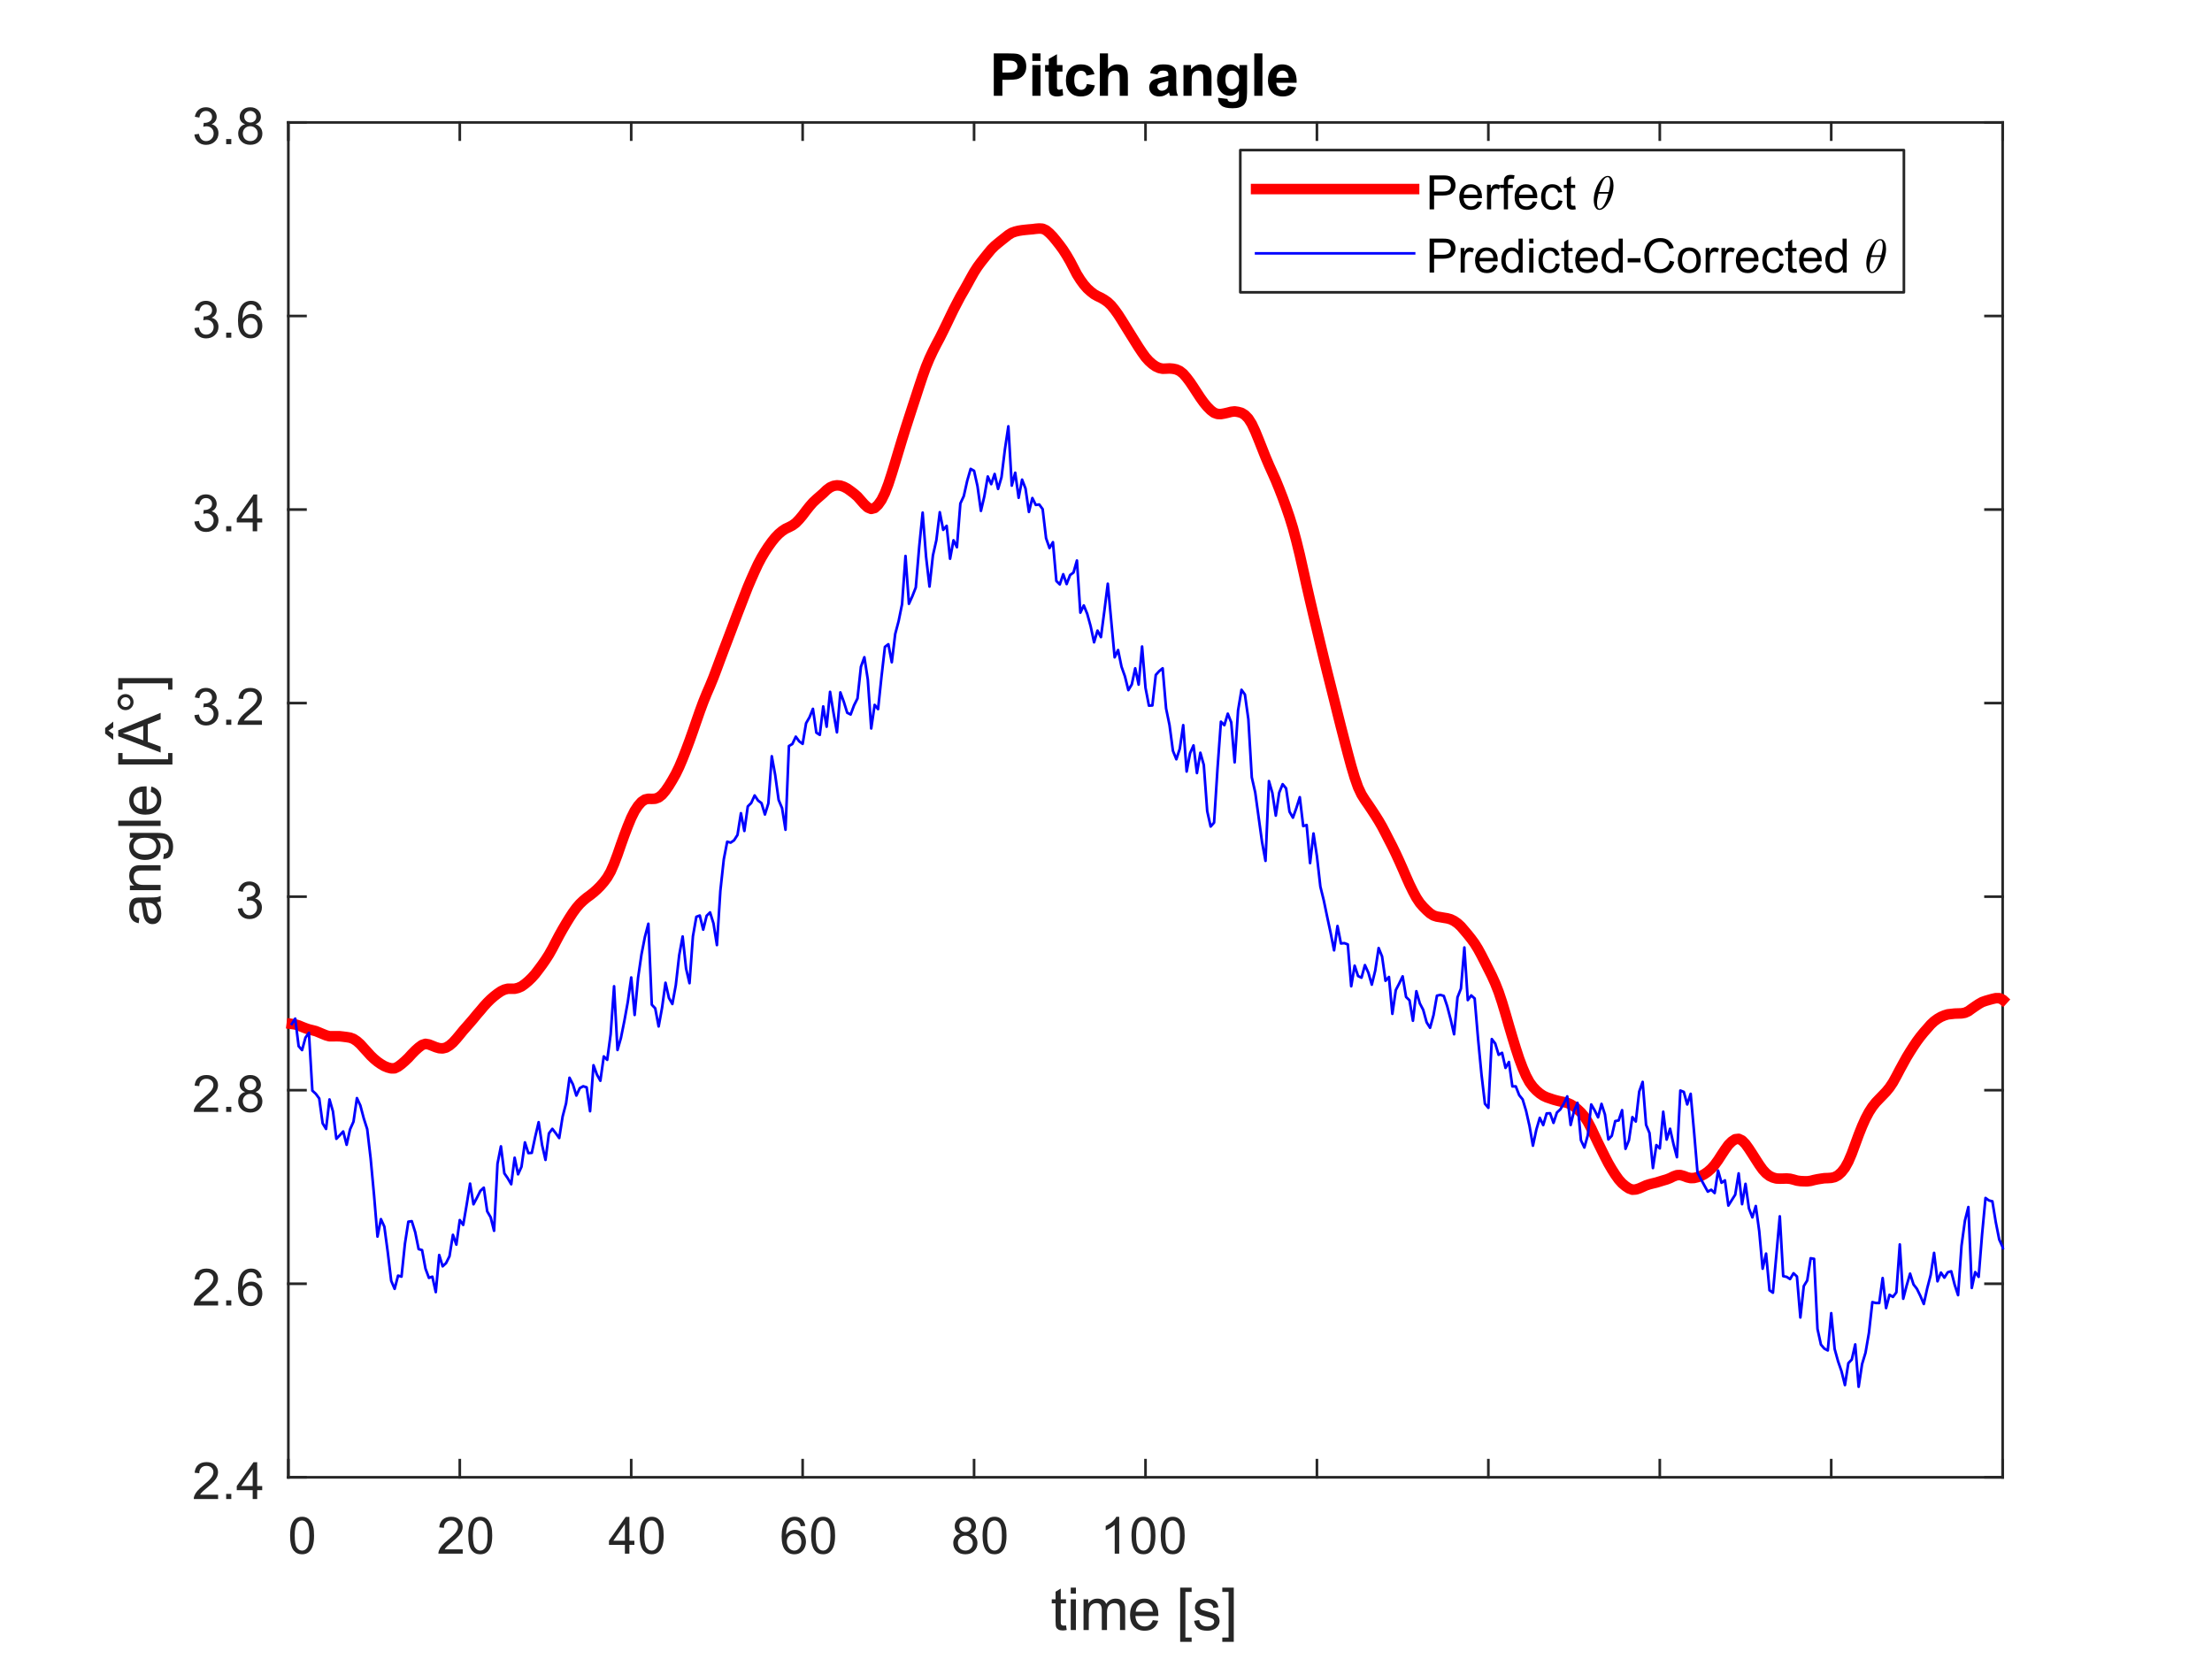 <?xml version="1.0"?>
<!DOCTYPE svg PUBLIC '-//W3C//DTD SVG 1.0//EN'
          'http://www.w3.org/TR/2001/REC-SVG-20010904/DTD/svg10.dtd'>
<svg xmlns:xlink="http://www.w3.org/1999/xlink" style="fill-opacity:1; color-rendering:auto; color-interpolation:auto; text-rendering:auto; stroke:black; stroke-linecap:square; stroke-miterlimit:10; shape-rendering:auto; stroke-opacity:1; fill:black; stroke-dasharray:none; font-weight:normal; stroke-width:1; font-family:'Dialog'; font-style:normal; stroke-linejoin:miter; font-size:12px; stroke-dashoffset:0; image-rendering:auto;" width="560" height="420" xmlns="http://www.w3.org/2000/svg"
><rect width="100%" height="100%" fill="#333333" stroke="none"/><!--Generated by the Batik Graphics2D SVG Generator--><defs id="genericDefs"
  /><g
  ><defs id="defs1"
    ><clipPath clipPathUnits="userSpaceOnUse" id="clipPath1"
      ><path d="M0 0 L560 0 L560 420 L0 420 L0 0 Z"
      /></clipPath
    ></defs
    ><g style="fill:white; stroke:white;"
    ><rect x="0" y="0" width="560" style="clip-path:url(#clipPath1); stroke:none;" height="420"
    /></g
    ><g style="fill:white; text-rendering:optimizeSpeed; color-rendering:optimizeSpeed; image-rendering:optimizeSpeed; shape-rendering:crispEdges; stroke:white; color-interpolation:sRGB;"
    ><rect x="0" width="560" height="420" y="0" style="stroke:none;"
      /><path style="stroke:none;" d="M73 374 L507 374 L507 31 L73 31 Z"
    /></g
    ><g style="fill:rgb(38,38,38); text-rendering:geometricPrecision; image-rendering:optimizeQuality; color-rendering:optimizeQuality; stroke-linejoin:round; stroke:rgb(38,38,38); color-interpolation:linearRGB; stroke-width:0.667;"
    ><line y2="374" style="fill:none;" x1="73" x2="507" y1="374"
      /><line y2="31" style="fill:none;" x1="73" x2="507" y1="31"
      /><line y2="369.66" style="fill:none;" x1="73" x2="73" y1="374"
      /><line y2="369.66" style="fill:none;" x1="116.4" x2="116.4" y1="374"
      /><line y2="369.66" style="fill:none;" x1="159.8" x2="159.8" y1="374"
      /><line y2="369.66" style="fill:none;" x1="203.2" x2="203.2" y1="374"
      /><line y2="369.66" style="fill:none;" x1="246.6" x2="246.6" y1="374"
      /><line y2="369.66" style="fill:none;" x1="290" x2="290" y1="374"
      /><line y2="369.66" style="fill:none;" x1="333.4" x2="333.4" y1="374"
      /><line y2="369.66" style="fill:none;" x1="376.8" x2="376.8" y1="374"
      /><line y2="369.66" style="fill:none;" x1="420.2" x2="420.2" y1="374"
      /><line y2="369.66" style="fill:none;" x1="463.6" x2="463.6" y1="374"
      /><line y2="369.66" style="fill:none;" x1="507" x2="507" y1="374"
      /><line y2="35.34" style="fill:none;" x1="73" x2="73" y1="31"
      /><line y2="35.34" style="fill:none;" x1="116.4" x2="116.4" y1="31"
      /><line y2="35.34" style="fill:none;" x1="159.8" x2="159.8" y1="31"
      /><line y2="35.34" style="fill:none;" x1="203.2" x2="203.2" y1="31"
      /><line y2="35.34" style="fill:none;" x1="246.6" x2="246.6" y1="31"
      /><line y2="35.34" style="fill:none;" x1="290" x2="290" y1="31"
      /><line y2="35.34" style="fill:none;" x1="333.4" x2="333.4" y1="31"
      /><line y2="35.34" style="fill:none;" x1="376.8" x2="376.8" y1="31"
      /><line y2="35.34" style="fill:none;" x1="420.2" x2="420.2" y1="31"
      /><line y2="35.34" style="fill:none;" x1="463.6" x2="463.6" y1="31"
      /><line y2="35.34" style="fill:none;" x1="507" x2="507" y1="31"
    /></g
    ><g transform="translate(73,379.333)" style="font-size:13.333px; fill:rgb(38,38,38); text-rendering:geometricPrecision; image-rendering:optimizeQuality; color-rendering:optimizeQuality; font-family:'SansSerif'; stroke:rgb(38,38,38); color-interpolation:linearRGB;"
    ><path style="stroke:none;" d="M0.444 9.406 Q0.444 7.766 0.78 6.758 Q1.116 5.75 1.788 5.203 Q2.46 4.656 3.475 4.656 Q4.225 4.656 4.788 4.961 Q5.35 5.266 5.718 5.828 Q6.085 6.391 6.296 7.211 Q6.507 8.031 6.507 9.406 Q6.507 11.047 6.171 12.055 Q5.835 13.062 5.163 13.609 Q4.491 14.156 3.475 14.156 Q2.132 14.156 1.35 13.188 Q0.444 12.031 0.444 9.406 ZM1.616 9.406 Q1.616 11.703 2.147 12.461 Q2.679 13.219 3.475 13.219 Q4.257 13.219 4.796 12.461 Q5.335 11.703 5.335 9.406 Q5.335 7.109 4.796 6.359 Q4.257 5.609 3.46 5.609 Q2.679 5.609 2.194 6.266 Q1.616 7.125 1.616 9.406 Z"
    /></g
    ><g transform="translate(116.4,379.333)" style="font-size:13.333px; fill:rgb(38,38,38); text-rendering:geometricPrecision; image-rendering:optimizeQuality; color-rendering:optimizeQuality; font-family:'SansSerif'; stroke:rgb(38,38,38); color-interpolation:linearRGB;"
    ><path style="stroke:none;" d="M0.746 12.906 L0.746 14 L-5.411 14 Q-5.426 13.594 -5.27 13.203 Q-5.036 12.578 -4.52 11.969 Q-4.005 11.359 -3.02 10.562 Q-1.504 9.312 -0.973 8.586 Q-0.442 7.859 -0.442 7.219 Q-0.442 6.531 -0.926 6.07 Q-1.411 5.609 -2.192 5.609 Q-3.02 5.609 -3.512 6.102 Q-4.005 6.594 -4.02 7.469 L-5.192 7.344 Q-5.067 6.031 -4.286 5.344 Q-3.505 4.656 -2.176 4.656 Q-0.833 4.656 -0.051 5.398 Q0.73 6.141 0.73 7.234 Q0.73 7.797 0.503 8.336 Q0.277 8.875 -0.255 9.477 Q-0.786 10.078 -2.02 11.109 Q-3.051 11.969 -3.34 12.281 Q-3.63 12.594 -3.817 12.906 L0.746 12.906 ZM2.149 9.406 Q2.149 7.766 2.485 6.758 Q2.821 5.75 3.493 5.203 Q4.165 4.656 5.181 4.656 Q5.931 4.656 6.493 4.961 Q7.056 5.266 7.423 5.828 Q7.79 6.391 8.001 7.211 Q8.212 8.031 8.212 9.406 Q8.212 11.047 7.876 12.055 Q7.54 13.062 6.868 13.609 Q6.196 14.156 5.181 14.156 Q3.837 14.156 3.055 13.188 Q2.149 12.031 2.149 9.406 ZM3.321 9.406 Q3.321 11.703 3.852 12.461 Q4.384 13.219 5.181 13.219 Q5.962 13.219 6.501 12.461 Q7.04 11.703 7.04 9.406 Q7.04 7.109 6.501 6.359 Q5.962 5.609 5.165 5.609 Q4.384 5.609 3.899 6.266 Q3.321 7.125 3.321 9.406 Z"
    /></g
    ><g transform="translate(159.8,379.333)" style="font-size:13.333px; fill:rgb(38,38,38); text-rendering:geometricPrecision; image-rendering:optimizeQuality; color-rendering:optimizeQuality; font-family:'SansSerif'; stroke:rgb(38,38,38); color-interpolation:linearRGB;"
    ><path style="stroke:none;" d="M-1.598 14 L-1.598 11.766 L-5.63 11.766 L-5.63 10.719 L-1.395 4.688 L-0.458 4.688 L-0.458 10.719 L0.808 10.719 L0.808 11.766 L-0.458 11.766 L-0.458 14 L-1.598 14 ZM-1.598 10.719 L-1.598 6.531 L-4.52 10.719 L-1.598 10.719 ZM2.149 9.406 Q2.149 7.766 2.485 6.758 Q2.821 5.75 3.493 5.203 Q4.165 4.656 5.181 4.656 Q5.931 4.656 6.493 4.961 Q7.056 5.266 7.423 5.828 Q7.79 6.391 8.001 7.211 Q8.212 8.031 8.212 9.406 Q8.212 11.047 7.876 12.055 Q7.54 13.062 6.868 13.609 Q6.196 14.156 5.181 14.156 Q3.837 14.156 3.055 13.188 Q2.149 12.031 2.149 9.406 ZM3.321 9.406 Q3.321 11.703 3.852 12.461 Q4.384 13.219 5.181 13.219 Q5.962 13.219 6.501 12.461 Q7.04 11.703 7.04 9.406 Q7.04 7.109 6.501 6.359 Q5.962 5.609 5.165 5.609 Q4.384 5.609 3.899 6.266 Q3.321 7.125 3.321 9.406 Z"
    /></g
    ><g transform="translate(203.2,379.333)" style="font-size:13.333px; fill:rgb(38,38,38); text-rendering:geometricPrecision; image-rendering:optimizeQuality; color-rendering:optimizeQuality; font-family:'SansSerif'; stroke:rgb(38,38,38); color-interpolation:linearRGB;"
    ><path style="stroke:none;" d="M0.667 6.969 L-0.473 7.062 Q-0.614 6.391 -0.895 6.078 Q-1.364 5.594 -2.036 5.594 Q-2.583 5.594 -3.005 5.906 Q-3.536 6.297 -3.848 7.047 Q-4.161 7.797 -4.176 9.203 Q-3.77 8.578 -3.168 8.273 Q-2.567 7.969 -1.911 7.969 Q-0.77 7.969 0.035 8.805 Q0.839 9.641 0.839 10.984 Q0.839 11.859 0.457 12.609 Q0.074 13.359 -0.583 13.758 Q-1.239 14.156 -2.083 14.156 Q-3.505 14.156 -4.411 13.109 Q-5.317 12.062 -5.317 9.641 Q-5.317 6.953 -4.317 5.719 Q-3.442 4.656 -1.973 4.656 Q-0.879 4.656 -0.176 5.273 Q0.527 5.891 0.667 6.969 ZM-4.005 10.984 Q-4.005 11.578 -3.755 12.117 Q-3.505 12.656 -3.051 12.938 Q-2.598 13.219 -2.098 13.219 Q-1.379 13.219 -0.856 12.633 Q-0.333 12.047 -0.333 11.047 Q-0.333 10.078 -0.848 9.523 Q-1.364 8.969 -2.145 8.969 Q-2.926 8.969 -3.465 9.523 Q-4.005 10.078 -4.005 10.984 ZM2.149 9.406 Q2.149 7.766 2.485 6.758 Q2.821 5.75 3.493 5.203 Q4.165 4.656 5.181 4.656 Q5.931 4.656 6.493 4.961 Q7.056 5.266 7.423 5.828 Q7.79 6.391 8.001 7.211 Q8.212 8.031 8.212 9.406 Q8.212 11.047 7.876 12.055 Q7.54 13.062 6.868 13.609 Q6.196 14.156 5.181 14.156 Q3.837 14.156 3.055 13.188 Q2.149 12.031 2.149 9.406 ZM3.321 9.406 Q3.321 11.703 3.852 12.461 Q4.384 13.219 5.181 13.219 Q5.962 13.219 6.501 12.461 Q7.04 11.703 7.04 9.406 Q7.04 7.109 6.501 6.359 Q5.962 5.609 5.165 5.609 Q4.384 5.609 3.899 6.266 Q3.321 7.125 3.321 9.406 Z"
    /></g
    ><g transform="translate(246.6,379.333)" style="font-size:13.333px; fill:rgb(38,38,38); text-rendering:geometricPrecision; image-rendering:optimizeQuality; color-rendering:optimizeQuality; font-family:'SansSerif'; stroke:rgb(38,38,38); color-interpolation:linearRGB;"
    ><path style="stroke:none;" d="M-3.505 8.953 Q-4.208 8.688 -4.551 8.211 Q-4.895 7.734 -4.895 7.062 Q-4.895 6.047 -4.168 5.352 Q-3.442 4.656 -2.223 4.656 Q-1.004 4.656 -0.262 5.367 Q0.48 6.078 0.48 7.094 Q0.48 7.734 0.136 8.211 Q-0.208 8.688 -0.895 8.953 Q-0.036 9.234 0.41 9.859 Q0.855 10.484 0.855 11.344 Q0.855 12.531 0.011 13.344 Q-0.833 14.156 -2.208 14.156 Q-3.583 14.156 -4.426 13.344 Q-5.27 12.531 -5.27 11.312 Q-5.27 10.406 -4.809 9.789 Q-4.348 9.172 -3.505 8.953 ZM-3.739 7.016 Q-3.739 7.672 -3.309 8.094 Q-2.88 8.516 -2.208 8.516 Q-1.536 8.516 -1.114 8.102 Q-0.692 7.688 -0.692 7.078 Q-0.692 6.453 -1.129 6.023 Q-1.567 5.594 -2.208 5.594 Q-2.864 5.594 -3.301 6.016 Q-3.739 6.438 -3.739 7.016 ZM-4.098 11.312 Q-4.098 11.797 -3.864 12.258 Q-3.63 12.719 -3.176 12.969 Q-2.723 13.219 -2.192 13.219 Q-1.379 13.219 -0.848 12.695 Q-0.317 12.172 -0.317 11.359 Q-0.317 10.531 -0.864 9.992 Q-1.411 9.453 -2.239 9.453 Q-3.036 9.453 -3.567 9.984 Q-4.098 10.516 -4.098 11.312 ZM2.149 9.406 Q2.149 7.766 2.485 6.758 Q2.821 5.75 3.493 5.203 Q4.165 4.656 5.181 4.656 Q5.931 4.656 6.493 4.961 Q7.056 5.266 7.423 5.828 Q7.79 6.391 8.001 7.211 Q8.212 8.031 8.212 9.406 Q8.212 11.047 7.876 12.055 Q7.54 13.062 6.868 13.609 Q6.196 14.156 5.181 14.156 Q3.837 14.156 3.055 13.188 Q2.149 12.031 2.149 9.406 ZM3.321 9.406 Q3.321 11.703 3.852 12.461 Q4.384 13.219 5.181 13.219 Q5.962 13.219 6.501 12.461 Q7.04 11.703 7.04 9.406 Q7.04 7.109 6.501 6.359 Q5.962 5.609 5.165 5.609 Q4.384 5.609 3.899 6.266 Q3.321 7.125 3.321 9.406 Z"
    /></g
    ><g transform="translate(290,379.333)" style="font-size:13.333px; fill:rgb(38,38,38); text-rendering:geometricPrecision; image-rendering:optimizeQuality; color-rendering:optimizeQuality; font-family:'SansSerif'; stroke:rgb(38,38,38); color-interpolation:linearRGB;"
    ><path style="stroke:none;" d="M-6.656 14 L-7.797 14 L-7.797 6.719 Q-8.219 7.109 -8.883 7.508 Q-9.547 7.906 -10.078 8.094 L-10.078 6.984 Q-9.125 6.547 -8.406 5.906 Q-7.688 5.266 -7.391 4.656 L-6.656 4.656 L-6.656 14 ZM-3.549 9.406 Q-3.549 7.766 -3.213 6.758 Q-2.877 5.75 -2.206 5.203 Q-1.534 4.656 -0.518 4.656 Q0.232 4.656 0.794 4.961 Q1.357 5.266 1.724 5.828 Q2.091 6.391 2.302 7.211 Q2.513 8.031 2.513 9.406 Q2.513 11.047 2.177 12.055 Q1.841 13.062 1.169 13.609 Q0.497 14.156 -0.518 14.156 Q-1.862 14.156 -2.643 13.188 Q-3.549 12.031 -3.549 9.406 ZM-2.377 9.406 Q-2.377 11.703 -1.846 12.461 Q-1.315 13.219 -0.518 13.219 Q0.263 13.219 0.802 12.461 Q1.341 11.703 1.341 9.406 Q1.341 7.109 0.802 6.359 Q0.263 5.609 -0.534 5.609 Q-1.315 5.609 -1.799 6.266 Q-2.377 7.125 -2.377 9.406 ZM3.854 9.406 Q3.854 7.766 4.19 6.758 Q4.526 5.75 5.198 5.203 Q5.87 4.656 6.886 4.656 Q7.636 4.656 8.198 4.961 Q8.761 5.266 9.128 5.828 Q9.495 6.391 9.706 7.211 Q9.917 8.031 9.917 9.406 Q9.917 11.047 9.581 12.055 Q9.245 13.062 8.573 13.609 Q7.901 14.156 6.886 14.156 Q5.542 14.156 4.761 13.188 Q3.854 12.031 3.854 9.406 ZM5.026 9.406 Q5.026 11.703 5.558 12.461 Q6.089 13.219 6.886 13.219 Q7.667 13.219 8.206 12.461 Q8.745 11.703 8.745 9.406 Q8.745 7.109 8.206 6.359 Q7.667 5.609 6.87 5.609 Q6.089 5.609 5.604 6.266 Q5.026 7.125 5.026 9.406 Z"
    /></g
    ><g transform="translate(290,397.667)" style="font-size:14.667px; fill:rgb(38,38,38); text-rendering:geometricPrecision; image-rendering:optimizeQuality; color-rendering:optimizeQuality; font-family:'SansSerif'; stroke:rgb(38,38,38); color-interpolation:linearRGB;"
    ><path style="stroke:none;" d="M-20.125 13.828 L-19.938 14.984 Q-20.5 15.109 -20.938 15.109 Q-21.656 15.109 -22.055 14.875 Q-22.453 14.641 -22.609 14.273 Q-22.766 13.906 -22.766 12.719 L-22.766 8.25 L-23.734 8.25 L-23.734 7.219 L-22.766 7.219 L-22.766 5.297 L-21.453 4.5 L-21.453 7.219 L-20.125 7.219 L-20.125 8.25 L-21.453 8.25 L-21.453 12.797 Q-21.453 13.359 -21.383 13.523 Q-21.312 13.688 -21.156 13.781 Q-21 13.875 -20.719 13.875 Q-20.484 13.875 -20.125 13.828 ZM-18.928 5.781 L-18.928 4.266 L-17.616 4.266 L-17.616 5.781 L-18.928 5.781 ZM-18.928 15 L-18.928 7.219 L-17.616 7.219 L-17.616 15 L-18.928 15 ZM-15.688 15 L-15.688 7.219 L-14.5 7.219 L-14.5 8.312 Q-14.141 7.734 -13.531 7.391 Q-12.922 7.047 -12.141 7.047 Q-11.281 7.047 -10.727 7.406 Q-10.172 7.766 -9.953 8.406 Q-9.031 7.047 -7.547 7.047 Q-6.391 7.047 -5.766 7.688 Q-5.141 8.328 -5.141 9.656 L-5.141 15 L-6.453 15 L-6.453 10.094 Q-6.453 9.312 -6.578 8.961 Q-6.703 8.609 -7.047 8.398 Q-7.391 8.188 -7.844 8.188 Q-8.656 8.188 -9.203 8.734 Q-9.75 9.281 -9.75 10.484 L-9.75 15 L-11.062 15 L-11.062 9.953 Q-11.062 9.062 -11.383 8.625 Q-11.703 8.188 -12.438 8.188 Q-13 8.188 -13.469 8.484 Q-13.938 8.781 -14.148 9.344 Q-14.359 9.906 -14.359 10.969 L-14.359 15 L-15.688 15 ZM1.849 12.5 L3.209 12.656 Q2.896 13.859 2.021 14.516 Q1.146 15.172 -0.213 15.172 Q-1.916 15.172 -2.916 14.125 Q-3.916 13.078 -3.916 11.172 Q-3.916 9.219 -2.901 8.133 Q-1.885 7.047 -0.276 7.047 Q1.287 7.047 2.271 8.109 Q3.256 9.172 3.256 11.094 Q3.256 11.219 3.256 11.453 L-2.557 11.453 Q-2.479 12.734 -1.83 13.414 Q-1.182 14.094 -0.198 14.094 Q0.521 14.094 1.037 13.711 Q1.552 13.328 1.849 12.5 ZM-2.479 10.359 L1.865 10.359 Q1.771 9.375 1.365 8.891 Q0.74 8.125 -0.26 8.125 Q-1.182 8.125 -1.799 8.734 Q-2.416 9.344 -2.479 10.359 ZM8.776 17.984 L8.776 4.266 L11.682 4.266 L11.682 5.359 L10.104 5.359 L10.104 16.891 L11.682 16.891 L11.682 17.984 L8.776 17.984 ZM12.301 12.672 L13.598 12.469 Q13.707 13.25 14.207 13.672 Q14.707 14.094 15.613 14.094 Q16.52 14.094 16.957 13.727 Q17.395 13.359 17.395 12.859 Q17.395 12.406 17.004 12.156 Q16.738 11.969 15.66 11.703 Q14.207 11.344 13.652 11.07 Q13.098 10.797 12.809 10.328 Q12.52 9.859 12.52 9.281 Q12.52 8.766 12.754 8.32 Q12.988 7.875 13.395 7.594 Q13.707 7.359 14.238 7.203 Q14.77 7.047 15.379 7.047 Q16.285 7.047 16.98 7.312 Q17.676 7.578 18.004 8.023 Q18.332 8.469 18.457 9.234 L17.176 9.406 Q17.082 8.797 16.66 8.461 Q16.238 8.125 15.473 8.125 Q14.566 8.125 14.176 8.43 Q13.785 8.734 13.785 9.141 Q13.785 9.391 13.941 9.594 Q14.113 9.812 14.457 9.953 Q14.645 10.016 15.613 10.281 Q17.02 10.656 17.574 10.891 Q18.129 11.125 18.441 11.586 Q18.754 12.047 18.754 12.719 Q18.754 13.375 18.371 13.953 Q17.988 14.531 17.262 14.852 Q16.535 15.172 15.613 15.172 Q14.098 15.172 13.309 14.547 Q12.52 13.922 12.301 12.672 ZM22.348 17.984 L19.441 17.984 L19.441 16.891 L21.035 16.891 L21.035 5.359 L19.441 5.359 L19.441 4.266 L22.348 4.266 L22.348 17.984 Z"
    /></g
    ><g style="fill:rgb(38,38,38); text-rendering:geometricPrecision; image-rendering:optimizeQuality; color-rendering:optimizeQuality; stroke-linejoin:round; stroke:rgb(38,38,38); color-interpolation:linearRGB; stroke-width:0.667;"
    ><line y2="31" style="fill:none;" x1="73" x2="73" y1="374"
      /><line y2="31" style="fill:none;" x1="507" x2="507" y1="374"
      /><line y2="374" style="fill:none;" x1="73" x2="77.34" y1="374"
      /><line y2="325" style="fill:none;" x1="73" x2="77.34" y1="325"
      /><line y2="276" style="fill:none;" x1="73" x2="77.34" y1="276"
      /><line y2="227" style="fill:none;" x1="73" x2="77.34" y1="227"
      /><line y2="178" style="fill:none;" x1="73" x2="77.34" y1="178"
      /><line y2="129" style="fill:none;" x1="73" x2="77.34" y1="129"
      /><line y2="80" style="fill:none;" x1="73" x2="77.34" y1="80"
      /><line y2="31" style="fill:none;" x1="73" x2="77.34" y1="31"
      /><line y2="374" style="fill:none;" x1="507" x2="502.66" y1="374"
      /><line y2="325" style="fill:none;" x1="507" x2="502.66" y1="325"
      /><line y2="276" style="fill:none;" x1="507" x2="502.66" y1="276"
      /><line y2="227" style="fill:none;" x1="507" x2="502.66" y1="227"
      /><line y2="178" style="fill:none;" x1="507" x2="502.66" y1="178"
      /><line y2="129" style="fill:none;" x1="507" x2="502.66" y1="129"
      /><line y2="80" style="fill:none;" x1="507" x2="502.66" y1="80"
      /><line y2="31" style="fill:none;" x1="507" x2="502.66" y1="31"
    /></g
    ><g transform="translate(67.667,374)" style="font-size:13.333px; fill:rgb(38,38,38); text-rendering:geometricPrecision; image-rendering:optimizeQuality; color-rendering:optimizeQuality; font-family:'SansSerif'; stroke:rgb(38,38,38); color-interpolation:linearRGB;"
    ><path style="stroke:none;" d="M-12.453 4.406 L-12.453 5.5 L-18.609 5.5 Q-18.625 5.094 -18.469 4.703 Q-18.234 4.078 -17.719 3.469 Q-17.203 2.859 -16.219 2.062 Q-14.703 0.812 -14.172 0.086 Q-13.641 -0.641 -13.641 -1.281 Q-13.641 -1.969 -14.125 -2.43 Q-14.609 -2.891 -15.391 -2.891 Q-16.219 -2.891 -16.711 -2.398 Q-17.203 -1.906 -17.219 -1.031 L-18.391 -1.156 Q-18.266 -2.469 -17.484 -3.156 Q-16.703 -3.844 -15.375 -3.844 Q-14.031 -3.844 -13.25 -3.102 Q-12.469 -2.359 -12.469 -1.266 Q-12.469 -0.703 -12.695 -0.164 Q-12.922 0.375 -13.453 0.977 Q-13.984 1.578 -15.219 2.609 Q-16.25 3.469 -16.539 3.781 Q-16.828 4.094 -17.016 4.406 L-12.453 4.406 ZM-10.409 5.5 L-10.409 4.203 L-9.112 4.203 L-9.112 5.5 L-10.409 5.5 ZM-3.695 5.5 L-3.695 3.266 L-7.726 3.266 L-7.726 2.219 L-3.491 -3.812 L-2.554 -3.812 L-2.554 2.219 L-1.288 2.219 L-1.288 3.266 L-2.554 3.266 L-2.554 5.5 L-3.695 5.5 ZM-3.695 2.219 L-3.695 -1.969 L-6.616 2.219 L-3.695 2.219 Z"
    /></g
    ><g transform="translate(67.667,325)" style="font-size:13.333px; fill:rgb(38,38,38); text-rendering:geometricPrecision; image-rendering:optimizeQuality; color-rendering:optimizeQuality; font-family:'SansSerif'; stroke:rgb(38,38,38); color-interpolation:linearRGB;"
    ><path style="stroke:none;" d="M-12.453 4.406 L-12.453 5.5 L-18.609 5.5 Q-18.625 5.094 -18.469 4.703 Q-18.234 4.078 -17.719 3.469 Q-17.203 2.859 -16.219 2.062 Q-14.703 0.812 -14.172 0.086 Q-13.641 -0.641 -13.641 -1.281 Q-13.641 -1.969 -14.125 -2.43 Q-14.609 -2.891 -15.391 -2.891 Q-16.219 -2.891 -16.711 -2.398 Q-17.203 -1.906 -17.219 -1.031 L-18.391 -1.156 Q-18.266 -2.469 -17.484 -3.156 Q-16.703 -3.844 -15.375 -3.844 Q-14.031 -3.844 -13.25 -3.102 Q-12.469 -2.359 -12.469 -1.266 Q-12.469 -0.703 -12.695 -0.164 Q-12.922 0.375 -13.453 0.977 Q-13.984 1.578 -15.219 2.609 Q-16.25 3.469 -16.539 3.781 Q-16.828 4.094 -17.016 4.406 L-12.453 4.406 ZM-10.409 5.5 L-10.409 4.203 L-9.112 4.203 L-9.112 5.5 L-10.409 5.5 ZM-1.429 -1.531 L-2.57 -1.438 Q-2.71 -2.109 -2.991 -2.422 Q-3.46 -2.906 -4.132 -2.906 Q-4.679 -2.906 -5.101 -2.594 Q-5.632 -2.203 -5.944 -1.453 Q-6.257 -0.703 -6.273 0.703 Q-5.866 0.078 -5.265 -0.227 Q-4.663 -0.531 -4.007 -0.531 Q-2.866 -0.531 -2.062 0.305 Q-1.257 1.141 -1.257 2.484 Q-1.257 3.359 -1.64 4.109 Q-2.023 4.859 -2.679 5.258 Q-3.335 5.656 -4.179 5.656 Q-5.601 5.656 -6.507 4.609 Q-7.413 3.562 -7.413 1.141 Q-7.413 -1.547 -6.413 -2.781 Q-5.538 -3.844 -4.069 -3.844 Q-2.976 -3.844 -2.273 -3.227 Q-1.569 -2.609 -1.429 -1.531 ZM-6.101 2.484 Q-6.101 3.078 -5.851 3.617 Q-5.601 4.156 -5.148 4.438 Q-4.694 4.719 -4.194 4.719 Q-3.476 4.719 -2.952 4.133 Q-2.429 3.547 -2.429 2.547 Q-2.429 1.578 -2.945 1.023 Q-3.46 0.469 -4.241 0.469 Q-5.023 0.469 -5.562 1.023 Q-6.101 1.578 -6.101 2.484 Z"
    /></g
    ><g transform="translate(67.667,276)" style="font-size:13.333px; fill:rgb(38,38,38); text-rendering:geometricPrecision; image-rendering:optimizeQuality; color-rendering:optimizeQuality; font-family:'SansSerif'; stroke:rgb(38,38,38); color-interpolation:linearRGB;"
    ><path style="stroke:none;" d="M-12.453 4.406 L-12.453 5.5 L-18.609 5.5 Q-18.625 5.094 -18.469 4.703 Q-18.234 4.078 -17.719 3.469 Q-17.203 2.859 -16.219 2.062 Q-14.703 0.812 -14.172 0.086 Q-13.641 -0.641 -13.641 -1.281 Q-13.641 -1.969 -14.125 -2.43 Q-14.609 -2.891 -15.391 -2.891 Q-16.219 -2.891 -16.711 -2.398 Q-17.203 -1.906 -17.219 -1.031 L-18.391 -1.156 Q-18.266 -2.469 -17.484 -3.156 Q-16.703 -3.844 -15.375 -3.844 Q-14.031 -3.844 -13.25 -3.102 Q-12.469 -2.359 -12.469 -1.266 Q-12.469 -0.703 -12.695 -0.164 Q-12.922 0.375 -13.453 0.977 Q-13.984 1.578 -15.219 2.609 Q-16.25 3.469 -16.539 3.781 Q-16.828 4.094 -17.016 4.406 L-12.453 4.406 ZM-10.409 5.5 L-10.409 4.203 L-9.112 4.203 L-9.112 5.5 L-10.409 5.5 ZM-5.601 0.453 Q-6.304 0.188 -6.648 -0.289 Q-6.991 -0.766 -6.991 -1.438 Q-6.991 -2.453 -6.265 -3.148 Q-5.538 -3.844 -4.319 -3.844 Q-3.101 -3.844 -2.358 -3.133 Q-1.616 -2.422 -1.616 -1.406 Q-1.616 -0.766 -1.96 -0.289 Q-2.304 0.188 -2.991 0.453 Q-2.132 0.734 -1.687 1.359 Q-1.241 1.984 -1.241 2.844 Q-1.241 4.031 -2.085 4.844 Q-2.929 5.656 -4.304 5.656 Q-5.679 5.656 -6.523 4.844 Q-7.366 4.031 -7.366 2.812 Q-7.366 1.906 -6.905 1.289 Q-6.444 0.672 -5.601 0.453 ZM-5.835 -1.484 Q-5.835 -0.828 -5.405 -0.406 Q-4.976 0.016 -4.304 0.016 Q-3.632 0.016 -3.21 -0.398 Q-2.788 -0.812 -2.788 -1.422 Q-2.788 -2.047 -3.226 -2.477 Q-3.663 -2.906 -4.304 -2.906 Q-4.96 -2.906 -5.398 -2.484 Q-5.835 -2.062 -5.835 -1.484 ZM-6.194 2.812 Q-6.194 3.297 -5.96 3.758 Q-5.726 4.219 -5.273 4.469 Q-4.819 4.719 -4.288 4.719 Q-3.476 4.719 -2.945 4.195 Q-2.413 3.672 -2.413 2.859 Q-2.413 2.031 -2.96 1.492 Q-3.507 0.953 -4.335 0.953 Q-5.132 0.953 -5.663 1.484 Q-6.194 2.016 -6.194 2.812 Z"
    /></g
    ><g transform="translate(67.667,227)" style="font-size:13.333px; fill:rgb(38,38,38); text-rendering:geometricPrecision; image-rendering:optimizeQuality; color-rendering:optimizeQuality; font-family:'SansSerif'; stroke:rgb(38,38,38); color-interpolation:linearRGB;"
    ><path style="stroke:none;" d="M-7.453 3.047 L-6.312 2.891 Q-6.109 3.859 -5.641 4.289 Q-5.172 4.719 -4.484 4.719 Q-3.688 4.719 -3.133 4.164 Q-2.578 3.609 -2.578 2.781 Q-2.578 1.984 -3.086 1.477 Q-3.594 0.969 -4.391 0.969 Q-4.719 0.969 -5.203 1.094 L-5.078 0.094 Q-4.953 0.109 -4.891 0.109 Q-4.156 0.109 -3.57 -0.273 Q-2.984 -0.656 -2.984 -1.453 Q-2.984 -2.078 -3.414 -2.492 Q-3.844 -2.906 -4.516 -2.906 Q-5.188 -2.906 -5.625 -2.484 Q-6.062 -2.062 -6.203 -1.234 L-7.344 -1.438 Q-7.125 -2.578 -6.383 -3.211 Q-5.641 -3.844 -4.547 -3.844 Q-3.781 -3.844 -3.141 -3.516 Q-2.5 -3.188 -2.156 -2.625 Q-1.812 -2.062 -1.812 -1.422 Q-1.812 -0.828 -2.141 -0.328 Q-2.469 0.172 -3.094 0.453 Q-2.281 0.656 -1.82 1.25 Q-1.359 1.844 -1.359 2.75 Q-1.359 3.969 -2.25 4.82 Q-3.141 5.672 -4.5 5.672 Q-5.719 5.672 -6.531 4.938 Q-7.344 4.203 -7.453 3.047 Z"
    /></g
    ><g transform="translate(67.667,178)" style="font-size:13.333px; fill:rgb(38,38,38); text-rendering:geometricPrecision; image-rendering:optimizeQuality; color-rendering:optimizeQuality; font-family:'SansSerif'; stroke:rgb(38,38,38); color-interpolation:linearRGB;"
    ><path style="stroke:none;" d="M-18.453 3.047 L-17.312 2.891 Q-17.109 3.859 -16.641 4.289 Q-16.172 4.719 -15.484 4.719 Q-14.688 4.719 -14.133 4.164 Q-13.578 3.609 -13.578 2.781 Q-13.578 1.984 -14.086 1.477 Q-14.594 0.969 -15.391 0.969 Q-15.719 0.969 -16.203 1.094 L-16.078 0.094 Q-15.953 0.109 -15.891 0.109 Q-15.156 0.109 -14.57 -0.273 Q-13.984 -0.656 -13.984 -1.453 Q-13.984 -2.078 -14.414 -2.492 Q-14.844 -2.906 -15.516 -2.906 Q-16.188 -2.906 -16.625 -2.484 Q-17.062 -2.062 -17.203 -1.234 L-18.344 -1.438 Q-18.125 -2.578 -17.383 -3.211 Q-16.641 -3.844 -15.547 -3.844 Q-14.781 -3.844 -14.141 -3.516 Q-13.5 -3.188 -13.156 -2.625 Q-12.812 -2.062 -12.812 -1.422 Q-12.812 -0.828 -13.141 -0.328 Q-13.469 0.172 -14.094 0.453 Q-13.281 0.656 -12.82 1.25 Q-12.359 1.844 -12.359 2.75 Q-12.359 3.969 -13.25 4.82 Q-14.141 5.672 -15.5 5.672 Q-16.719 5.672 -17.531 4.938 Q-18.344 4.203 -18.453 3.047 ZM-10.409 5.5 L-10.409 4.203 L-9.112 4.203 L-9.112 5.5 L-10.409 5.5 ZM-1.351 4.406 L-1.351 5.5 L-7.507 5.5 Q-7.523 5.094 -7.366 4.703 Q-7.132 4.078 -6.616 3.469 Q-6.101 2.859 -5.116 2.062 Q-3.601 0.812 -3.07 0.086 Q-2.538 -0.641 -2.538 -1.281 Q-2.538 -1.969 -3.023 -2.43 Q-3.507 -2.891 -4.288 -2.891 Q-5.116 -2.891 -5.609 -2.398 Q-6.101 -1.906 -6.116 -1.031 L-7.288 -1.156 Q-7.163 -2.469 -6.382 -3.156 Q-5.601 -3.844 -4.273 -3.844 Q-2.929 -3.844 -2.148 -3.102 Q-1.366 -2.359 -1.366 -1.266 Q-1.366 -0.703 -1.593 -0.164 Q-1.819 0.375 -2.351 0.977 Q-2.882 1.578 -4.116 2.609 Q-5.148 3.469 -5.437 3.781 Q-5.726 4.094 -5.913 4.406 L-1.351 4.406 Z"
    /></g
    ><g transform="translate(67.667,129)" style="font-size:13.333px; fill:rgb(38,38,38); text-rendering:geometricPrecision; image-rendering:optimizeQuality; color-rendering:optimizeQuality; font-family:'SansSerif'; stroke:rgb(38,38,38); color-interpolation:linearRGB;"
    ><path style="stroke:none;" d="M-18.453 3.047 L-17.312 2.891 Q-17.109 3.859 -16.641 4.289 Q-16.172 4.719 -15.484 4.719 Q-14.688 4.719 -14.133 4.164 Q-13.578 3.609 -13.578 2.781 Q-13.578 1.984 -14.086 1.477 Q-14.594 0.969 -15.391 0.969 Q-15.719 0.969 -16.203 1.094 L-16.078 0.094 Q-15.953 0.109 -15.891 0.109 Q-15.156 0.109 -14.57 -0.273 Q-13.984 -0.656 -13.984 -1.453 Q-13.984 -2.078 -14.414 -2.492 Q-14.844 -2.906 -15.516 -2.906 Q-16.188 -2.906 -16.625 -2.484 Q-17.062 -2.062 -17.203 -1.234 L-18.344 -1.438 Q-18.125 -2.578 -17.383 -3.211 Q-16.641 -3.844 -15.547 -3.844 Q-14.781 -3.844 -14.141 -3.516 Q-13.5 -3.188 -13.156 -2.625 Q-12.812 -2.062 -12.812 -1.422 Q-12.812 -0.828 -13.141 -0.328 Q-13.469 0.172 -14.094 0.453 Q-13.281 0.656 -12.82 1.25 Q-12.359 1.844 -12.359 2.75 Q-12.359 3.969 -13.25 4.82 Q-14.141 5.672 -15.5 5.672 Q-16.719 5.672 -17.531 4.938 Q-18.344 4.203 -18.453 3.047 ZM-10.409 5.5 L-10.409 4.203 L-9.112 4.203 L-9.112 5.5 L-10.409 5.5 ZM-3.695 5.5 L-3.695 3.266 L-7.726 3.266 L-7.726 2.219 L-3.491 -3.812 L-2.554 -3.812 L-2.554 2.219 L-1.288 2.219 L-1.288 3.266 L-2.554 3.266 L-2.554 5.5 L-3.695 5.5 ZM-3.695 2.219 L-3.695 -1.969 L-6.616 2.219 L-3.695 2.219 Z"
    /></g
    ><g transform="translate(67.667,80)" style="font-size:13.333px; fill:rgb(38,38,38); text-rendering:geometricPrecision; image-rendering:optimizeQuality; color-rendering:optimizeQuality; font-family:'SansSerif'; stroke:rgb(38,38,38); color-interpolation:linearRGB;"
    ><path style="stroke:none;" d="M-18.453 3.047 L-17.312 2.891 Q-17.109 3.859 -16.641 4.289 Q-16.172 4.719 -15.484 4.719 Q-14.688 4.719 -14.133 4.164 Q-13.578 3.609 -13.578 2.781 Q-13.578 1.984 -14.086 1.477 Q-14.594 0.969 -15.391 0.969 Q-15.719 0.969 -16.203 1.094 L-16.078 0.094 Q-15.953 0.109 -15.891 0.109 Q-15.156 0.109 -14.57 -0.273 Q-13.984 -0.656 -13.984 -1.453 Q-13.984 -2.078 -14.414 -2.492 Q-14.844 -2.906 -15.516 -2.906 Q-16.188 -2.906 -16.625 -2.484 Q-17.062 -2.062 -17.203 -1.234 L-18.344 -1.438 Q-18.125 -2.578 -17.383 -3.211 Q-16.641 -3.844 -15.547 -3.844 Q-14.781 -3.844 -14.141 -3.516 Q-13.5 -3.188 -13.156 -2.625 Q-12.812 -2.062 -12.812 -1.422 Q-12.812 -0.828 -13.141 -0.328 Q-13.469 0.172 -14.094 0.453 Q-13.281 0.656 -12.82 1.25 Q-12.359 1.844 -12.359 2.75 Q-12.359 3.969 -13.25 4.82 Q-14.141 5.672 -15.5 5.672 Q-16.719 5.672 -17.531 4.938 Q-18.344 4.203 -18.453 3.047 ZM-10.409 5.5 L-10.409 4.203 L-9.112 4.203 L-9.112 5.5 L-10.409 5.5 ZM-1.429 -1.531 L-2.57 -1.438 Q-2.71 -2.109 -2.991 -2.422 Q-3.46 -2.906 -4.132 -2.906 Q-4.679 -2.906 -5.101 -2.594 Q-5.632 -2.203 -5.944 -1.453 Q-6.257 -0.703 -6.273 0.703 Q-5.866 0.078 -5.265 -0.227 Q-4.663 -0.531 -4.007 -0.531 Q-2.866 -0.531 -2.062 0.305 Q-1.257 1.141 -1.257 2.484 Q-1.257 3.359 -1.64 4.109 Q-2.023 4.859 -2.679 5.258 Q-3.335 5.656 -4.179 5.656 Q-5.601 5.656 -6.507 4.609 Q-7.413 3.562 -7.413 1.141 Q-7.413 -1.547 -6.413 -2.781 Q-5.538 -3.844 -4.069 -3.844 Q-2.976 -3.844 -2.273 -3.227 Q-1.569 -2.609 -1.429 -1.531 ZM-6.101 2.484 Q-6.101 3.078 -5.851 3.617 Q-5.601 4.156 -5.148 4.438 Q-4.694 4.719 -4.194 4.719 Q-3.476 4.719 -2.952 4.133 Q-2.429 3.547 -2.429 2.547 Q-2.429 1.578 -2.945 1.023 Q-3.46 0.469 -4.241 0.469 Q-5.023 0.469 -5.562 1.023 Q-6.101 1.578 -6.101 2.484 Z"
    /></g
    ><g transform="translate(67.667,31)" style="font-size:13.333px; fill:rgb(38,38,38); text-rendering:geometricPrecision; image-rendering:optimizeQuality; color-rendering:optimizeQuality; font-family:'SansSerif'; stroke:rgb(38,38,38); color-interpolation:linearRGB;"
    ><path style="stroke:none;" d="M-18.453 3.047 L-17.312 2.891 Q-17.109 3.859 -16.641 4.289 Q-16.172 4.719 -15.484 4.719 Q-14.688 4.719 -14.133 4.164 Q-13.578 3.609 -13.578 2.781 Q-13.578 1.984 -14.086 1.477 Q-14.594 0.969 -15.391 0.969 Q-15.719 0.969 -16.203 1.094 L-16.078 0.094 Q-15.953 0.109 -15.891 0.109 Q-15.156 0.109 -14.57 -0.273 Q-13.984 -0.656 -13.984 -1.453 Q-13.984 -2.078 -14.414 -2.492 Q-14.844 -2.906 -15.516 -2.906 Q-16.188 -2.906 -16.625 -2.484 Q-17.062 -2.062 -17.203 -1.234 L-18.344 -1.438 Q-18.125 -2.578 -17.383 -3.211 Q-16.641 -3.844 -15.547 -3.844 Q-14.781 -3.844 -14.141 -3.516 Q-13.5 -3.188 -13.156 -2.625 Q-12.812 -2.062 -12.812 -1.422 Q-12.812 -0.828 -13.141 -0.328 Q-13.469 0.172 -14.094 0.453 Q-13.281 0.656 -12.82 1.25 Q-12.359 1.844 -12.359 2.75 Q-12.359 3.969 -13.25 4.82 Q-14.141 5.672 -15.5 5.672 Q-16.719 5.672 -17.531 4.938 Q-18.344 4.203 -18.453 3.047 ZM-10.409 5.5 L-10.409 4.203 L-9.112 4.203 L-9.112 5.5 L-10.409 5.5 ZM-5.601 0.453 Q-6.304 0.188 -6.648 -0.289 Q-6.991 -0.766 -6.991 -1.438 Q-6.991 -2.453 -6.265 -3.148 Q-5.538 -3.844 -4.319 -3.844 Q-3.101 -3.844 -2.358 -3.133 Q-1.616 -2.422 -1.616 -1.406 Q-1.616 -0.766 -1.96 -0.289 Q-2.304 0.188 -2.991 0.453 Q-2.132 0.734 -1.687 1.359 Q-1.241 1.984 -1.241 2.844 Q-1.241 4.031 -2.085 4.844 Q-2.929 5.656 -4.304 5.656 Q-5.679 5.656 -6.523 4.844 Q-7.366 4.031 -7.366 2.812 Q-7.366 1.906 -6.905 1.289 Q-6.444 0.672 -5.601 0.453 ZM-5.835 -1.484 Q-5.835 -0.828 -5.405 -0.406 Q-4.976 0.016 -4.304 0.016 Q-3.632 0.016 -3.21 -0.398 Q-2.788 -0.812 -2.788 -1.422 Q-2.788 -2.047 -3.226 -2.477 Q-3.663 -2.906 -4.304 -2.906 Q-4.96 -2.906 -5.398 -2.484 Q-5.835 -2.062 -5.835 -1.484 ZM-6.194 2.812 Q-6.194 3.297 -5.96 3.758 Q-5.726 4.219 -5.273 4.469 Q-4.819 4.719 -4.288 4.719 Q-3.476 4.719 -2.945 4.195 Q-2.413 3.672 -2.413 2.859 Q-2.413 2.031 -2.96 1.492 Q-3.507 0.953 -4.335 0.953 Q-5.132 0.953 -5.663 1.484 Q-6.194 2.016 -6.194 2.812 Z"
    /></g
    ><g transform="translate(44.667,202.5) rotate(-90)" style="font-size:14.667px; fill:rgb(38,38,38); text-rendering:geometricPrecision; image-rendering:optimizeQuality; color-rendering:optimizeQuality; font-family:'SansSerif'; stroke:rgb(38,38,38); color-interpolation:linearRGB;"
    ><path style="stroke:none;" d="M-25.938 -4.953 Q-26.672 -4.344 -27.344 -4.086 Q-28.016 -3.828 -28.797 -3.828 Q-30.078 -3.828 -30.766 -4.453 Q-31.453 -5.078 -31.453 -6.047 Q-31.453 -6.625 -31.195 -7.094 Q-30.938 -7.562 -30.516 -7.852 Q-30.094 -8.141 -29.562 -8.281 Q-29.188 -8.391 -28.391 -8.484 Q-26.797 -8.672 -26.047 -8.938 Q-26.031 -9.203 -26.031 -9.281 Q-26.031 -10.094 -26.406 -10.422 Q-26.922 -10.859 -27.906 -10.859 Q-28.844 -10.859 -29.289 -10.539 Q-29.734 -10.219 -29.938 -9.391 L-31.234 -9.562 Q-31.062 -10.391 -30.656 -10.898 Q-30.25 -11.406 -29.484 -11.68 Q-28.719 -11.953 -27.719 -11.953 Q-26.719 -11.953 -26.102 -11.719 Q-25.484 -11.484 -25.188 -11.133 Q-24.891 -10.781 -24.781 -10.234 Q-24.719 -9.891 -24.719 -9.016 L-24.719 -7.266 Q-24.719 -5.422 -24.633 -4.938 Q-24.547 -4.453 -24.297 -4 L-25.672 -4 Q-25.875 -4.406 -25.938 -4.953 ZM-26.047 -7.906 Q-26.766 -7.609 -28.203 -7.406 Q-29.016 -7.281 -29.352 -7.141 Q-29.688 -7 -29.867 -6.719 Q-30.047 -6.438 -30.047 -6.094 Q-30.047 -5.562 -29.648 -5.211 Q-29.25 -4.859 -28.484 -4.859 Q-27.719 -4.859 -27.125 -5.195 Q-26.531 -5.531 -26.25 -6.109 Q-26.047 -6.547 -26.047 -7.422 L-26.047 -7.906 ZM-22.864 -4 L-22.864 -11.781 L-21.677 -11.781 L-21.677 -10.672 Q-20.818 -11.953 -19.193 -11.953 Q-18.489 -11.953 -17.904 -11.703 Q-17.318 -11.453 -17.021 -11.039 Q-16.724 -10.625 -16.614 -10.062 Q-16.536 -9.703 -16.536 -8.781 L-16.536 -4 L-17.864 -4 L-17.864 -8.734 Q-17.864 -9.531 -18.013 -9.93 Q-18.161 -10.328 -18.552 -10.57 Q-18.943 -10.812 -19.474 -10.812 Q-20.318 -10.812 -20.927 -10.281 Q-21.536 -9.75 -21.536 -8.25 L-21.536 -4 L-22.864 -4 ZM-14.948 -3.359 L-13.666 -3.172 Q-13.588 -2.578 -13.229 -2.297 Q-12.729 -1.938 -11.885 -1.938 Q-10.963 -1.938 -10.463 -2.305 Q-9.963 -2.672 -9.791 -3.328 Q-9.698 -3.734 -9.698 -5.016 Q-10.557 -4 -11.854 -4 Q-13.463 -4 -14.338 -5.156 Q-15.213 -6.312 -15.213 -7.938 Q-15.213 -9.047 -14.807 -9.984 Q-14.401 -10.922 -13.643 -11.438 Q-12.885 -11.953 -11.838 -11.953 Q-10.463 -11.953 -9.573 -10.844 L-9.573 -11.781 L-8.354 -11.781 L-8.354 -5.062 Q-8.354 -3.234 -8.729 -2.477 Q-9.104 -1.719 -9.901 -1.281 Q-10.698 -0.844 -11.87 -0.844 Q-13.26 -0.844 -14.12 -1.469 Q-14.979 -2.094 -14.948 -3.359 ZM-13.854 -8.031 Q-13.854 -6.5 -13.252 -5.797 Q-12.651 -5.094 -11.729 -5.094 Q-10.823 -5.094 -10.206 -5.789 Q-9.588 -6.484 -9.588 -7.984 Q-9.588 -9.406 -10.221 -10.133 Q-10.854 -10.859 -11.745 -10.859 Q-12.635 -10.859 -13.245 -10.148 Q-13.854 -9.438 -13.854 -8.031 ZM-6.594 -4 L-6.594 -14.734 L-5.265 -14.734 L-5.265 -4 L-6.594 -4 ZM2.022 -6.5 L3.381 -6.344 Q3.069 -5.141 2.194 -4.484 Q1.319 -3.828 -0.041 -3.828 Q-1.744 -3.828 -2.744 -4.875 Q-3.744 -5.922 -3.744 -7.828 Q-3.744 -9.781 -2.728 -10.867 Q-1.712 -11.953 -0.103 -11.953 Q1.46 -11.953 2.444 -10.891 Q3.428 -9.828 3.428 -7.906 Q3.428 -7.781 3.428 -7.547 L-2.384 -7.547 Q-2.306 -6.266 -1.658 -5.586 Q-1.009 -4.906 -0.025 -4.906 Q0.694 -4.906 1.21 -5.289 Q1.725 -5.672 2.022 -6.5 ZM-2.306 -8.641 L2.038 -8.641 Q1.944 -9.625 1.538 -10.109 Q0.913 -10.875 -0.087 -10.875 Q-1.009 -10.875 -1.627 -10.266 Q-2.244 -9.656 -2.306 -8.641 ZM8.948 -1.016 L8.948 -14.734 L11.854 -14.734 L11.854 -13.641 L10.276 -13.641 L10.276 -2.109 L11.854 -2.109 L11.854 -1.016 L8.948 -1.016 ZM11.989 -4 L16.114 -14.734 L17.63 -14.734 L22.036 -4 L20.411 -4 L19.161 -7.25 L14.676 -7.25 L13.489 -4 L11.989 -4 ZM15.083 -8.406 L18.723 -8.406 L17.598 -11.391 Q17.083 -12.734 16.833 -13.609 Q16.63 -12.578 16.255 -11.562 L15.083 -8.406 ZM17.52 -17.234 L16.692 -16 L15.192 -16 L16.77 -18.047 L18.176 -18.047 L19.817 -16 L18.333 -16 L17.52 -17.234 ZM22.718 -12.891 Q22.718 -13.734 23.311 -14.328 Q23.905 -14.922 24.749 -14.922 Q25.593 -14.922 26.186 -14.328 Q26.78 -13.734 26.78 -12.891 Q26.78 -12.047 26.186 -11.453 Q25.593 -10.859 24.749 -10.859 Q23.905 -10.859 23.311 -11.453 Q22.718 -12.047 22.718 -12.891 ZM23.515 -12.891 Q23.515 -12.375 23.882 -12.016 Q24.249 -11.656 24.749 -11.656 Q25.265 -11.656 25.624 -12.016 Q25.983 -12.375 25.983 -12.891 Q25.983 -13.406 25.624 -13.766 Q25.265 -14.125 24.749 -14.125 Q24.249 -14.125 23.882 -13.766 Q23.515 -13.406 23.515 -12.891 ZM30.829 -1.016 L27.922 -1.016 L27.922 -2.109 L29.516 -2.109 L29.516 -13.641 L27.922 -13.641 L27.922 -14.734 L30.829 -14.734 L30.829 -1.016 Z"
    /></g
    ><g transform="translate(290,28.25)" style="font-size:14.667px; text-rendering:geometricPrecision; image-rendering:optimizeQuality; color-rendering:optimizeQuality; font-family:'SansSerif'; color-interpolation:linearRGB; font-weight:bold;"
    ><path style="stroke:none;" d="M-38.406 -4 L-38.406 -14.734 L-34.922 -14.734 Q-32.953 -14.734 -32.344 -14.578 Q-31.422 -14.328 -30.805 -13.523 Q-30.188 -12.719 -30.188 -11.438 Q-30.188 -10.453 -30.547 -9.773 Q-30.906 -9.094 -31.453 -8.711 Q-32 -8.328 -32.578 -8.203 Q-33.359 -8.047 -34.828 -8.047 L-36.234 -8.047 L-36.234 -4 L-38.406 -4 ZM-36.234 -12.922 L-36.234 -9.875 L-35.047 -9.875 Q-33.766 -9.875 -33.336 -10.047 Q-32.906 -10.219 -32.664 -10.57 Q-32.422 -10.922 -32.422 -11.406 Q-32.422 -11.984 -32.766 -12.367 Q-33.109 -12.75 -33.641 -12.844 Q-34.016 -12.922 -35.188 -12.922 L-36.234 -12.922 ZM-28.646 -12.828 L-28.646 -14.734 L-26.584 -14.734 L-26.584 -12.828 L-28.646 -12.828 ZM-28.646 -4 L-28.646 -11.781 L-26.584 -11.781 L-26.584 -4 L-28.646 -4 ZM-21.012 -11.781 L-21.012 -10.141 L-22.418 -10.141 L-22.418 -7 Q-22.418 -6.047 -22.379 -5.891 Q-22.34 -5.734 -22.192 -5.633 Q-22.043 -5.531 -21.84 -5.531 Q-21.559 -5.531 -21.012 -5.734 L-20.84 -4.125 Q-21.559 -3.828 -22.465 -3.828 Q-23.027 -3.828 -23.473 -4.016 Q-23.918 -4.203 -24.129 -4.5 Q-24.34 -4.797 -24.418 -5.297 Q-24.48 -5.656 -24.48 -6.75 L-24.48 -10.141 L-25.418 -10.141 L-25.418 -11.781 L-24.48 -11.781 L-24.48 -13.328 L-22.418 -14.531 L-22.418 -11.781 L-21.012 -11.781 ZM-12.912 -9.484 L-14.944 -9.109 Q-15.037 -9.719 -15.405 -10.023 Q-15.772 -10.328 -16.35 -10.328 Q-17.116 -10.328 -17.576 -9.805 Q-18.037 -9.281 -18.037 -8.031 Q-18.037 -6.641 -17.569 -6.07 Q-17.1 -5.5 -16.319 -5.5 Q-15.725 -5.5 -15.358 -5.836 Q-14.991 -6.172 -14.834 -6.984 L-12.803 -6.641 Q-13.131 -5.25 -14.022 -4.539 Q-14.912 -3.828 -16.412 -3.828 Q-18.116 -3.828 -19.131 -4.906 Q-20.147 -5.984 -20.147 -7.875 Q-20.147 -9.812 -19.131 -10.883 Q-18.116 -11.953 -16.381 -11.953 Q-14.959 -11.953 -14.116 -11.344 Q-13.272 -10.734 -12.912 -9.484 ZM-9.496 -14.734 L-9.496 -10.797 Q-8.496 -11.953 -7.105 -11.953 Q-6.402 -11.953 -5.832 -11.688 Q-5.261 -11.422 -4.972 -11.016 Q-4.683 -10.609 -4.574 -10.109 Q-4.464 -9.609 -4.464 -8.562 L-4.464 -4 L-6.527 -4 L-6.527 -8.109 Q-6.527 -9.328 -6.644 -9.656 Q-6.761 -9.984 -7.058 -10.18 Q-7.355 -10.375 -7.808 -10.375 Q-8.308 -10.375 -8.714 -10.125 Q-9.121 -9.875 -9.308 -9.375 Q-9.496 -8.875 -9.496 -7.891 L-9.496 -4 L-11.558 -4 L-11.558 -14.734 L-9.496 -14.734 ZM3.013 -9.406 L1.154 -9.75 Q1.466 -10.875 2.232 -11.414 Q2.998 -11.953 4.513 -11.953 Q5.904 -11.953 6.576 -11.625 Q7.248 -11.297 7.521 -10.797 Q7.795 -10.297 7.795 -8.953 L7.779 -6.562 Q7.779 -5.531 7.873 -5.047 Q7.966 -4.562 8.248 -4 L6.201 -4 Q6.123 -4.203 6.013 -4.609 Q5.951 -4.797 5.935 -4.844 Q5.404 -4.344 4.802 -4.086 Q4.201 -3.828 3.529 -3.828 Q2.326 -3.828 1.631 -4.477 Q0.935 -5.125 0.935 -6.125 Q0.935 -6.781 1.256 -7.297 Q1.576 -7.812 2.138 -8.086 Q2.701 -8.359 3.779 -8.578 Q5.216 -8.844 5.779 -9.078 L5.779 -9.281 Q5.779 -9.875 5.482 -10.125 Q5.185 -10.375 4.373 -10.375 Q3.826 -10.375 3.521 -10.164 Q3.216 -9.953 3.013 -9.406 ZM5.779 -7.734 Q5.373 -7.609 4.521 -7.422 Q3.67 -7.234 3.404 -7.062 Q2.998 -6.781 2.998 -6.344 Q2.998 -5.906 3.318 -5.594 Q3.638 -5.281 4.138 -5.281 Q4.701 -5.281 5.201 -5.641 Q5.576 -5.922 5.685 -6.328 Q5.779 -6.578 5.779 -7.328 L5.779 -7.734 ZM16.711 -4 L14.649 -4 L14.649 -7.969 Q14.649 -9.234 14.516 -9.602 Q14.383 -9.969 14.086 -10.172 Q13.789 -10.375 13.367 -10.375 Q12.836 -10.375 12.414 -10.086 Q11.992 -9.797 11.836 -9.312 Q11.68 -8.828 11.68 -7.516 L11.68 -4 L9.617 -4 L9.617 -11.781 L11.524 -11.781 L11.524 -10.641 Q12.539 -11.953 14.086 -11.953 Q14.774 -11.953 15.336 -11.711 Q15.899 -11.469 16.188 -11.086 Q16.477 -10.703 16.594 -10.219 Q16.711 -9.734 16.711 -8.828 L16.711 -4 ZM18.398 -3.484 L20.742 -3.203 Q20.805 -2.797 21.023 -2.641 Q21.305 -2.422 21.945 -2.422 Q22.742 -2.422 23.148 -2.656 Q23.414 -2.828 23.555 -3.172 Q23.648 -3.438 23.648 -4.125 L23.648 -5.266 Q22.726 -4 21.32 -4 Q19.758 -4 18.836 -5.328 Q18.117 -6.375 18.117 -7.938 Q18.117 -9.891 19.062 -10.922 Q20.008 -11.953 21.398 -11.953 Q22.851 -11.953 23.789 -10.688 L23.789 -11.781 L25.711 -11.781 L25.711 -4.797 Q25.711 -3.422 25.484 -2.742 Q25.258 -2.062 24.844 -1.672 Q24.43 -1.281 23.75 -1.062 Q23.07 -0.844 22.023 -0.844 Q20.039 -0.844 19.211 -1.523 Q18.383 -2.203 18.383 -3.234 Q18.383 -3.344 18.398 -3.484 ZM20.226 -8.047 Q20.226 -6.812 20.711 -6.234 Q21.195 -5.656 21.898 -5.656 Q22.648 -5.656 23.172 -6.25 Q23.695 -6.844 23.695 -8 Q23.695 -9.203 23.195 -9.789 Q22.695 -10.375 21.93 -10.375 Q21.195 -10.375 20.711 -9.805 Q20.226 -9.234 20.226 -8.047 ZM27.538 -4 L27.538 -14.734 L29.601 -14.734 L29.601 -4 L27.538 -4 ZM36.11 -6.469 L38.157 -6.125 Q37.767 -5 36.915 -4.414 Q36.063 -3.828 34.782 -3.828 Q32.751 -3.828 31.782 -5.156 Q31.001 -6.219 31.001 -7.828 Q31.001 -9.766 32.017 -10.859 Q33.032 -11.953 34.579 -11.953 Q36.313 -11.953 37.313 -10.805 Q38.313 -9.656 38.267 -7.297 L33.11 -7.297 Q33.142 -6.375 33.618 -5.867 Q34.095 -5.359 34.798 -5.359 Q35.282 -5.359 35.61 -5.625 Q35.938 -5.891 36.11 -6.469 ZM36.235 -8.562 Q36.204 -9.453 35.767 -9.914 Q35.329 -10.375 34.704 -10.375 Q34.032 -10.375 33.579 -9.891 Q33.142 -9.391 33.157 -8.562 L36.235 -8.562 Z"
    /></g
    ><g style="stroke-linecap:butt; fill:red; text-rendering:geometricPrecision; image-rendering:optimizeQuality; color-rendering:optimizeQuality; stroke-linejoin:round; stroke:red; color-interpolation:linearRGB; stroke-width:2.667;"
    ><path d="M73.868 259.228 L74.736 259.341 L75.604 259.607 L76.472 259.972 L77.34 260.309 L78.208 260.604 L79.076 260.815 L79.944 261.039 L80.812 261.39 L81.68 261.755 L82.548 262.106 L83.416 262.345 L84.284 262.345 L85.152 262.331 L86.02 262.345 L86.888 262.443 L87.756 262.555 L88.624 262.696 L89.492 263.018 L90.36 263.594 L91.228 264.366 L92.096 265.335 L92.964 266.275 L93.832 267.244 L94.7 268.072 L95.568 268.788 L96.436 269.391 L97.304 269.897 L98.172 270.248 L99.04 270.472 L99.908 270.458 L100.776 270.037 L101.644 269.391 L102.512 268.633 L103.38 267.805 L104.248 266.851 L105.116 265.966 L105.984 265.194 L106.852 264.548 L107.72 264.268 L108.588 264.422 L109.456 264.759 L110.324 265.11 L111.192 265.363 L112.06 265.419 L112.928 265.208 L113.796 264.689 L114.664 263.945 L115.532 262.99 L116.4 261.952 L117.268 260.885 L118.136 259.902 L119.004 258.906 L119.872 257.895 L120.74 256.828 L121.608 255.831 L122.476 254.792 L123.344 253.838 L124.212 252.982 L125.08 252.224 L125.948 251.55 L126.816 250.96 L127.684 250.539 L128.552 250.315 L129.42 250.315 L130.288 250.315 L131.156 250.104 L132.024 249.725 L132.892 249.107 L133.76 248.377 L134.628 247.535 L135.496 246.566 L136.364 245.429 L137.232 244.264 L138.1 243.015 L138.968 241.667 L139.836 240.123 L140.704 238.453 L141.572 236.81 L142.44 235.252 L143.308 233.778 L144.176 232.361 L145.044 231.027 L145.912 229.848 L146.78 228.837 L147.648 228.009 L148.516 227.279 L149.384 226.647 L150.252 225.959 L151.12 225.188 L151.988 224.317 L152.856 223.321 L153.724 222.155 L154.592 220.653 L155.46 218.674 L156.328 216.372 L157.196 213.859 L158.064 211.431 L158.932 209.157 L159.8 207.051 L160.668 205.31 L161.536 203.991 L162.404 203.008 L163.272 202.419 L164.14 202.222 L165.008 202.25 L165.876 202.208 L166.744 201.885 L167.612 201.211 L168.48 200.173 L169.348 198.909 L170.216 197.477 L171.084 195.933 L171.952 194.137 L172.82 192.087 L173.688 189.869 L174.556 187.553 L175.424 185.111 L176.292 182.598 L177.16 180.113 L178.028 177.755 L178.896 175.607 L179.764 173.6 L180.632 171.48 L181.5 169.178 L182.368 166.834 L183.236 164.518 L184.104 162.243 L184.972 159.955 L185.84 157.653 L186.708 155.351 L187.576 153.119 L188.444 150.859 L189.312 148.641 L190.18 146.606 L191.048 144.655 L191.916 142.787 L192.784 141.145 L193.652 139.685 L194.52 138.366 L195.388 137.159 L196.256 136.078 L197.124 135.179 L197.992 134.449 L198.86 133.874 L199.728 133.467 L200.596 133.018 L201.464 132.386 L202.332 131.487 L203.2 130.449 L204.068 129.298 L204.936 128.203 L205.804 127.206 L206.672 126.392 L207.54 125.634 L208.408 124.876 L209.276 124.033 L210.144 123.388 L211.012 123.009 L211.88 122.868 L212.748 122.939 L213.616 123.233 L214.484 123.683 L215.352 124.3 L216.22 124.96 L217.088 125.718 L217.956 126.701 L218.824 127.683 L219.692 128.483 L220.56 128.834 L221.428 128.61 L222.296 127.809 L223.164 126.574 L224.032 124.82 L224.9 122.546 L225.768 119.878 L226.636 117.043 L227.504 114.151 L228.372 111.273 L229.24 108.494 L230.108 105.799 L230.976 103.118 L231.844 100.479 L232.712 97.811 L233.58 95.215 L234.448 92.814 L235.316 90.723 L236.184 88.87 L237.052 87.171 L237.92 85.543 L238.788 83.802 L239.656 82.019 L240.524 80.209 L241.392 78.412 L242.26 76.741 L243.128 75.085 L243.996 73.583 L244.864 72.039 L245.732 70.452 L246.6 68.908 L247.468 67.561 L248.336 66.382 L249.204 65.287 L250.072 64.206 L250.94 63.153 L251.808 62.283 L252.676 61.553 L253.544 60.851 L254.412 60.163 L255.28 59.475 L256.148 58.942 L257.016 58.633 L257.884 58.422 L258.752 58.282 L259.62 58.184 L260.488 58.099 L261.356 58.029 L262.224 57.917 L263.092 57.847 L263.96 57.903 L264.828 58.296 L265.696 59.026 L266.564 59.924 L267.432 60.977 L268.3 62.086 L269.168 63.279 L270.036 64.641 L270.904 66.129 L271.772 67.785 L272.64 69.456 L273.508 70.832 L274.376 72.025 L275.244 73.021 L276.112 73.807 L276.98 74.481 L277.848 74.972 L278.716 75.38 L279.584 75.885 L280.452 76.503 L281.32 77.331 L282.188 78.398 L283.056 79.605 L283.924 80.953 L284.792 82.356 L285.66 83.76 L286.528 85.15 L287.396 86.539 L288.264 87.929 L289.132 89.221 L290 90.428 L290.868 91.396 L291.736 92.168 L292.604 92.772 L293.472 93.165 L294.34 93.348 L295.208 93.32 L296.076 93.277 L296.944 93.348 L297.812 93.53 L298.68 93.923 L299.548 94.611 L300.416 95.608 L301.284 96.759 L302.152 98.05 L303.02 99.384 L303.888 100.703 L304.756 101.91 L305.624 102.963 L306.492 103.834 L307.36 104.493 L308.228 104.802 L309.096 104.83 L309.964 104.676 L310.832 104.479 L311.7 104.255 L312.568 104.156 L313.436 104.283 L314.304 104.521 L315.172 105.055 L316.04 105.953 L316.908 107.329 L317.776 109.182 L318.644 111.302 L319.512 113.491 L320.38 115.681 L321.248 117.731 L322.116 119.654 L322.984 121.605 L323.852 123.739 L324.72 125.971 L325.588 128.357 L326.456 130.884 L327.324 133.691 L328.192 136.934 L329.06 140.471 L329.928 144.332 L330.796 148.248 L331.664 152.038 L332.532 155.744 L333.4 159.366 L334.268 163.001 L335.136 166.609 L336.004 170.132 L336.872 173.586 L337.74 177.053 L338.608 180.548 L339.476 184.001 L340.344 187.37 L341.212 190.697 L342.08 193.912 L342.948 196.818 L343.816 199.288 L344.684 201.127 L345.552 202.517 L346.42 203.766 L347.288 205.058 L348.156 206.391 L349.024 207.767 L349.892 209.269 L350.76 210.925 L351.628 212.624 L352.496 214.308 L353.364 216.091 L354.232 217.972 L355.1 219.923 L355.968 221.931 L356.836 223.882 L357.704 225.651 L358.572 227.265 L359.44 228.571 L360.308 229.581 L361.176 230.452 L362.044 231.224 L362.912 231.771 L363.78 232.052 L364.648 232.192 L365.516 232.347 L366.384 232.487 L367.252 232.726 L368.12 233.147 L368.988 233.75 L369.856 234.55 L370.724 235.561 L371.592 236.586 L372.46 237.681 L373.328 238.86 L374.196 240.264 L375.064 241.864 L375.932 243.562 L376.8 245.289 L377.668 247.016 L378.536 248.939 L379.404 251.143 L380.272 253.754 L381.14 256.645 L382.008 259.649 L382.876 262.583 L383.744 265.419 L384.612 268.072 L385.48 270.374 L386.348 272.381 L387.216 273.982 L388.084 275.161 L388.952 276.073 L389.82 276.817 L390.688 277.393 L391.556 277.8 L392.424 278.095 L393.292 278.389 L394.16 278.628 L395.028 278.839 L395.896 279.007 L396.764 279.204 L397.632 279.583 L398.5 280.116 L399.368 280.818 L400.236 281.632 L401.104 282.657 L401.972 284.019 L402.84 285.647 L403.708 287.514 L404.576 289.339 L405.444 291.093 L406.312 292.848 L407.18 294.519 L408.048 296.007 L408.916 297.368 L409.784 298.589 L410.652 299.558 L411.52 300.288 L412.388 300.863 L413.256 301.186 L414.124 301.13 L414.992 300.863 L415.86 300.484 L416.728 300.091 L417.596 299.811 L418.464 299.586 L419.332 299.375 L420.2 299.109 L421.068 298.842 L421.936 298.589 L422.804 298.252 L423.672 297.817 L424.54 297.509 L425.408 297.48 L426.276 297.719 L427.144 298.056 L428.012 298.252 L428.88 298.224 L429.748 298.014 L430.616 297.705 L431.484 297.256 L432.352 296.652 L433.22 295.88 L434.088 294.911 L434.956 293.718 L435.824 292.371 L436.692 291.065 L437.56 289.858 L438.428 288.988 L439.296 288.412 L440.164 288.314 L441.032 288.721 L441.9 289.619 L442.768 290.827 L443.636 292.16 L444.504 293.522 L445.372 294.869 L446.24 296.091 L447.108 297.031 L447.976 297.705 L448.844 298.112 L449.712 298.351 L450.58 298.393 L451.448 298.379 L452.316 298.351 L453.184 298.421 L454.052 298.632 L454.92 298.884 L455.788 299.01 L456.656 299.053 L457.524 299.067 L458.392 298.954 L459.26 298.73 L460.128 298.547 L460.996 298.407 L461.864 298.281 L462.732 298.252 L463.6 298.196 L464.468 298 L465.336 297.536 L466.204 296.75 L467.072 295.642 L467.94 294.069 L468.808 292.034 L469.676 289.676 L470.544 287.303 L471.412 285.127 L472.28 283.19 L473.148 281.548 L474.016 280.2 L474.884 279.105 L475.752 278.193 L476.62 277.295 L477.488 276.396 L478.356 275.329 L479.224 274.038 L480.092 272.466 L480.96 270.809 L481.828 269.223 L482.696 267.651 L483.564 266.233 L484.432 264.871 L485.3 263.594 L486.168 262.429 L487.036 261.362 L487.904 260.379 L488.772 259.383 L489.64 258.568 L490.508 257.937 L491.376 257.432 L492.244 257.067 L493.112 256.8 L493.98 256.702 L494.848 256.603 L495.716 256.575 L496.584 256.547 L497.452 256.393 L498.32 256 L499.188 255.368 L500.056 254.764 L500.924 254.189 L501.792 253.697 L502.66 253.389 L503.528 253.136 L504.396 252.897 L505.264 252.701 L506.132 252.701 L507 253.066 L507.052 253.113" style="fill:none; fill-rule:evenodd;"
      /><path d="M73.868 259.228 L74.736 257.877 L75.604 264.857 L76.472 265.846 L77.34 262.675 L78.208 261.466 L79.076 276.112 L79.944 276.904 L80.812 278.085 L81.68 284.386 L82.548 285.807 L83.416 278.339 L84.284 281.342 L85.152 288.308 L86.02 287.406 L86.888 286.449 L87.756 289.824 L88.624 285.908 L89.492 283.963 L90.36 278.001 L91.228 279.872 L92.096 283.141 L92.964 285.857 L93.832 293.27 L94.7 302.624 L95.568 313.059 L96.436 308.641 L97.304 310.544 L98.172 317.049 L99.04 324.258 L99.908 326.298 L100.776 322.94 L101.644 323.202 L102.512 314.882 L103.38 309.286 L104.248 309.16 L105.116 311.945 L105.984 316.232 L106.852 316.481 L107.72 321.177 L108.588 323.514 L109.456 323.208 L110.324 327.12 L111.192 317.72 L112.06 320.586 L112.928 319.773 L113.796 318.027 L114.664 312.607 L115.532 315.095 L116.4 308.876 L117.268 310.103 L118.136 305.023 L119.004 299.645 L119.872 304.885 L120.74 303.236 L121.608 301.488 L122.476 300.677 L123.344 306.668 L124.212 308.164 L125.08 311.598 L125.948 294.619 L126.816 290.213 L127.684 297.046 L128.552 298.308 L129.42 299.811 L130.288 293.091 L131.156 297.294 L132.024 295.373 L132.892 289.21 L133.76 291.922 L134.628 291.863 L135.496 287.782 L136.364 284.093 L137.232 289.861 L138.1 293.644 L138.968 286.943 L139.836 285.782 L140.704 286.895 L141.572 288.112 L142.44 282.646 L143.308 279.329 L144.176 272.843 L145.044 274.529 L145.912 277.359 L146.78 275.475 L147.648 275 L148.516 275.275 L149.384 281.326 L150.252 269.677 L151.12 272.037 L151.988 273.616 L152.856 267.445 L153.724 268.318 L154.592 261.874 L155.46 249.686 L156.328 265.827 L157.196 262.776 L158.064 258.466 L158.932 253.68 L159.8 247.456 L160.668 256.953 L161.536 247.548 L162.404 241.597 L163.272 237.174 L164.14 233.858 L165.008 254.356 L165.876 255.267 L166.744 259.862 L167.612 255.117 L168.48 248.798 L169.348 252.644 L170.216 254.184 L171.084 249.437 L171.952 241.812 L172.82 237.083 L173.688 245.198 L174.556 248.909 L175.424 237.032 L176.292 232.102 L177.16 231.775 L178.028 235.357 L178.896 231.845 L179.764 230.993 L180.632 233.794 L181.5 239.267 L182.368 225.539 L183.236 217.552 L184.104 213.085 L184.972 213.328 L185.84 212.73 L186.708 211.369 L187.576 205.874 L188.444 210.369 L189.312 204.153 L190.18 203.293 L191.048 201.377 L191.916 202.67 L192.784 203.319 L193.652 206.203 L194.52 203.39 L195.388 191.452 L196.256 196.234 L197.124 202.526 L197.992 204.588 L198.86 210.063 L199.728 188.865 L200.596 188.351 L201.464 186.494 L202.332 187.68 L203.2 188.323 L204.068 183.098 L204.936 181.591 L205.804 179.451 L206.672 185.482 L207.54 186.047 L208.408 178.838 L209.276 183.98 L210.144 175.146 L211.012 180.438 L211.88 185.403 L212.748 175.286 L213.616 177.646 L214.484 180.447 L215.352 180.884 L216.22 178.55 L217.088 176.819 L217.956 168.795 L218.824 166.385 L219.692 171.989 L220.56 184.423 L221.428 178.45 L222.296 179.524 L223.164 171.31 L224.032 163.763 L224.9 163.096 L225.768 167.663 L226.636 160.498 L227.504 157.221 L228.372 152.941 L229.24 140.752 L230.108 152.869 L230.976 150.935 L231.844 148.726 L232.712 138.405 L233.58 129.773 L234.448 140.958 L235.316 148.494 L236.184 140.603 L237.052 136.762 L237.92 129.676 L238.788 134.144 L239.656 133.12 L240.524 141.456 L241.392 136.78 L242.26 138.533 L243.128 127.466 L243.996 125.601 L244.864 121.717 L245.732 118.703 L246.6 119.196 L247.468 123.087 L248.336 129.345 L249.204 125.621 L250.072 120.625 L250.94 122.573 L251.808 119.99 L252.676 123.782 L253.544 120.815 L254.412 113.735 L255.28 107.923 L256.148 122.945 L257.016 119.68 L257.884 126.022 L258.752 121.427 L259.62 123.663 L260.488 129.603 L261.356 126.082 L262.224 127.835 L263.092 127.714 L263.96 128.895 L264.828 136.251 L265.696 138.746 L266.564 137.259 L267.432 147.096 L268.3 147.947 L269.168 145.369 L270.036 147.867 L270.904 145.588 L271.772 144.945 L272.64 141.902 L273.508 155.108 L274.376 153.274 L275.244 155.389 L276.112 158.537 L276.98 162.612 L277.848 159.649 L278.716 161.296 L279.584 154.692 L280.452 147.779 L281.32 157.122 L282.188 166.418 L283.056 164.565 L283.924 168.776 L284.792 171.228 L285.66 174.719 L286.528 173.271 L287.396 169.189 L288.264 173.324 L289.132 163.672 L290 174.13 L290.868 178.643 L291.736 178.593 L292.604 170.87 L293.472 169.909 L294.34 169.187 L295.208 179.348 L296.076 183.549 L296.944 190.081 L297.812 192.223 L298.68 189.561 L299.548 183.578 L300.416 195.323 L301.284 190.682 L302.152 188.715 L303.02 195.71 L303.888 190.563 L304.756 193.653 L305.624 205.352 L306.492 209.248 L307.36 208.261 L308.228 194.612 L309.096 182.702 L309.964 183.595 L310.832 180.673 L311.7 182.863 L312.568 193 L313.436 179.828 L314.304 174.63 L315.172 175.843 L316.04 182.083 L316.908 196.795 L317.776 200.606 L318.644 206.929 L319.512 213.222 L320.38 217.943 L321.248 197.739 L322.116 200.73 L322.984 206.487 L323.852 200.665 L324.72 198.527 L325.588 199.575 L326.456 205.488 L327.324 207.008 L328.192 204.569 L329.06 201.818 L329.928 209.14 L330.796 208.857 L331.664 218.508 L332.532 211.011 L333.4 216.768 L334.268 224.45 L335.136 227.964 L336.004 232.138 L336.872 236.192 L337.74 240.599 L338.608 234.425 L339.476 238.852 L340.344 238.767 L341.212 239.087 L342.08 249.685 L342.948 244.479 L343.816 247.097 L344.684 247.515 L345.552 244.328 L346.42 246.252 L347.288 249.283 L348.156 245.721 L349.024 240.001 L349.892 242.149 L350.76 248.299 L351.628 247.334 L352.496 256.668 L353.364 250.658 L354.232 248.984 L355.1 247.178 L355.968 252.399 L356.836 253.245 L357.704 258.418 L358.572 250.938 L359.44 254.001 L360.308 255.667 L361.176 258.826 L362.044 260.2 L362.912 257.013 L363.78 252.073 L364.648 251.872 L365.516 252.134 L366.384 254.74 L367.252 258.071 L368.12 261.844 L368.988 252.485 L369.856 250.283 L370.724 239.866 L371.592 253.194 L372.46 252.006 L373.328 252.78 L374.196 263.008 L375.064 272.039 L375.932 279.428 L376.8 280.464 L377.668 263.054 L378.536 264.174 L379.404 267.046 L380.272 266.536 L381.14 270.352 L382.008 268.858 L382.876 275.037 L383.744 275.036 L384.612 277.26 L385.48 278.331 L386.348 281.22 L387.216 285.062 L388.084 290.049 L388.952 285.962 L389.82 283 L390.688 284.835 L391.556 281.885 L392.424 281.827 L393.292 284.278 L394.16 281.646 L395.028 280.843 L395.896 279.402 L396.764 277.565 L397.632 284.815 L398.5 281.224 L399.368 279.213 L400.236 288.67 L401.104 290.518 L401.972 287.404 L402.84 279.61 L403.708 281.097 L404.576 282.874 L405.444 279.457 L406.312 282.15 L407.18 288.475 L408.048 287.537 L408.916 283.815 L409.784 283.658 L410.652 281.047 L411.52 290.844 L412.388 288.668 L413.256 282.815 L414.124 283.93 L414.992 276.348 L415.86 273.899 L416.728 284.767 L417.596 286.842 L418.464 295.706 L419.332 289.896 L420.2 290.736 L421.068 281.442 L421.936 288.507 L422.804 285.759 L423.672 289.661 L424.54 292.967 L425.408 276.087 L426.276 276.429 L427.144 279.608 L428.012 276.914 L428.88 286.592 L429.748 296.846 L430.616 298.522 L431.484 300.109 L432.352 301.687 L433.22 301.2 L434.088 302.036 L434.956 296.348 L435.824 299.436 L436.692 298.82 L437.56 305.207 L438.428 303.824 L439.296 302.453 L440.164 297.057 L441.032 304.857 L441.9 299.707 L442.768 305.916 L443.636 308.199 L444.504 305.32 L445.372 311.68 L446.24 321.194 L447.108 317.369 L447.976 326.658 L448.844 327.264 L449.712 317.664 L450.58 307.93 L451.448 323.08 L452.316 323.259 L453.184 323.815 L454.052 322.344 L454.92 323.168 L455.788 333.543 L456.656 325.584 L457.524 324.169 L458.392 318.546 L459.26 318.693 L460.128 336.453 L460.996 340.411 L461.864 341.421 L462.732 341.889 L463.6 332.447 L464.468 341.513 L465.336 344.645 L466.204 347.161 L467.072 350.657 L467.94 345.098 L468.808 344.186 L469.676 340.364 L470.544 351.089 L471.412 345.343 L472.28 342.472 L473.148 337.438 L474.016 329.649 L474.884 329.871 L475.752 329.883 L476.62 323.551 L477.488 331.163 L478.356 327.794 L479.224 328.332 L480.092 327.185 L480.96 315.046 L481.828 328.795 L482.696 325.46 L483.564 322.437 L484.432 325.171 L485.3 326.301 L486.168 328.083 L487.036 330.124 L487.904 326.148 L488.772 322.803 L489.64 317.184 L490.508 324.386 L491.376 322.173 L492.244 323.462 L493.112 322.089 L493.98 321.839 L494.848 325.241 L495.716 327.889 L496.584 315.392 L497.452 309.02 L498.32 305.577 L499.188 326.064 L500.056 322.047 L500.924 323.259 L501.792 312.511 L502.66 303.285 L503.528 303.911 L504.396 304.129 L505.264 309.423 L506.132 313.797 L507 315.714 L507.052 315.986" style="fill:none; stroke-width:0.667; fill-rule:evenodd; stroke:blue;"
    /></g
    ><g style="fill:white; text-rendering:optimizeSpeed; color-rendering:optimizeSpeed; image-rendering:optimizeSpeed; shape-rendering:crispEdges; stroke:white; color-interpolation:sRGB;"
    ><path style="stroke:none;" d="M482 74 L482 38 L314 38 L314 74 Z"
    /></g
    ><g transform="translate(361,53)" style="text-rendering:geometricPrecision; font-family:'SansSerif'; color-interpolation:linearRGB; color-rendering:optimizeQuality; image-rendering:optimizeQuality;"
    ><path style="stroke:none;" d="M0.922 0 L0.922 -8.594 L4.172 -8.594 Q5.016 -8.594 5.469 -8.516 Q6.109 -8.406 6.539 -8.109 Q6.969 -7.812 7.227 -7.281 Q7.484 -6.75 7.484 -6.109 Q7.484 -5.016 6.789 -4.258 Q6.094 -3.5 4.266 -3.5 L2.062 -3.5 L2.062 0 L0.922 0 ZM2.062 -4.5 L4.281 -4.5 Q5.391 -4.5 5.852 -4.914 Q6.312 -5.328 6.312 -6.078 Q6.312 -6.609 6.039 -6.992 Q5.766 -7.375 5.328 -7.5 Q5.031 -7.578 4.266 -7.578 L2.062 -7.578 L2.062 -4.5 ZM13.051 -2 L14.145 -1.875 Q13.895 -0.922 13.191 -0.391 Q12.488 0.141 11.41 0.141 Q10.051 0.141 9.246 -0.703 Q8.441 -1.547 8.441 -3.062 Q8.441 -4.625 9.254 -5.492 Q10.066 -6.359 11.348 -6.359 Q12.598 -6.359 13.387 -5.516 Q14.176 -4.672 14.176 -3.125 Q14.176 -3.031 14.176 -2.844 L9.535 -2.844 Q9.598 -1.812 10.113 -1.273 Q10.629 -0.734 11.41 -0.734 Q11.988 -0.734 12.402 -1.039 Q12.816 -1.344 13.051 -2 ZM9.598 -3.703 L13.066 -3.703 Q13.004 -4.5 12.676 -4.891 Q12.16 -5.5 11.363 -5.5 Q10.629 -5.5 10.137 -5.016 Q9.645 -4.531 9.598 -3.703 ZM15.459 0 L15.459 -6.219 L16.412 -6.219 L16.412 -5.281 Q16.771 -5.938 17.076 -6.148 Q17.381 -6.359 17.756 -6.359 Q18.287 -6.359 18.834 -6.031 L18.475 -5.047 Q18.084 -5.281 17.709 -5.281 Q17.35 -5.281 17.076 -5.07 Q16.803 -4.859 16.693 -4.484 Q16.506 -3.922 16.506 -3.266 L16.506 0 L15.459 0 ZM19.721 0 L19.721 -5.406 L18.783 -5.406 L18.783 -6.219 L19.721 -6.219 L19.721 -6.891 Q19.721 -7.516 19.83 -7.812 Q19.986 -8.234 20.369 -8.484 Q20.752 -8.734 21.439 -8.734 Q21.893 -8.734 22.424 -8.625 L22.268 -7.719 Q21.939 -7.766 21.643 -7.766 Q21.158 -7.766 20.963 -7.562 Q20.768 -7.359 20.768 -6.797 L20.768 -6.219 L21.986 -6.219 L21.986 -5.406 L20.768 -5.406 L20.768 0 L19.721 0 ZM27.055 -2 L28.148 -1.875 Q27.898 -0.922 27.195 -0.391 Q26.492 0.141 25.414 0.141 Q24.055 0.141 23.25 -0.703 Q22.445 -1.547 22.445 -3.062 Q22.445 -4.625 23.258 -5.492 Q24.07 -6.359 25.352 -6.359 Q26.602 -6.359 27.391 -5.516 Q28.18 -4.672 28.18 -3.125 Q28.18 -3.031 28.18 -2.844 L23.539 -2.844 Q23.602 -1.812 24.117 -1.273 Q24.633 -0.734 25.414 -0.734 Q25.992 -0.734 26.406 -1.039 Q26.82 -1.344 27.055 -2 ZM23.602 -3.703 L27.07 -3.703 Q27.008 -4.5 26.68 -4.891 Q26.164 -5.5 25.367 -5.5 Q24.633 -5.5 24.141 -5.016 Q23.648 -4.531 23.602 -3.703 ZM33.541 -2.281 L34.572 -2.141 Q34.4 -1.078 33.697 -0.469 Q32.994 0.141 31.979 0.141 Q30.697 0.141 29.924 -0.695 Q29.15 -1.531 29.15 -3.094 Q29.15 -4.094 29.486 -4.852 Q29.822 -5.609 30.502 -5.984 Q31.182 -6.359 31.994 -6.359 Q32.994 -6.359 33.643 -5.852 Q34.291 -5.344 34.478 -4.391 L33.447 -4.234 Q33.307 -4.859 32.932 -5.18 Q32.557 -5.5 32.025 -5.5 Q31.229 -5.5 30.729 -4.93 Q30.229 -4.359 30.229 -3.125 Q30.229 -1.859 30.713 -1.297 Q31.197 -0.734 31.963 -0.734 Q32.588 -0.734 33.002 -1.109 Q33.416 -1.484 33.541 -2.281 ZM37.775 -0.938 L37.932 -0.016 Q37.478 0.078 37.135 0.078 Q36.557 0.078 36.244 -0.102 Q35.932 -0.281 35.799 -0.578 Q35.666 -0.875 35.666 -1.828 L35.666 -5.406 L34.9 -5.406 L34.9 -6.219 L35.666 -6.219 L35.666 -7.766 L36.713 -8.391 L36.713 -6.219 L37.775 -6.219 L37.775 -5.406 L36.713 -5.406 L36.713 -1.766 Q36.713 -1.312 36.768 -1.188 Q36.822 -1.062 36.947 -0.984 Q37.072 -0.906 37.307 -0.906 Q37.494 -0.906 37.775 -0.938 Z"
    /></g
    ><g transform="translate(403,53)" style="text-rendering:geometricPrecision; font-family:'mwb_cmmi10'; color-interpolation:linearRGB; color-rendering:optimizeQuality; image-rendering:optimizeQuality;"
    ><path style="stroke:none;" d="M1.938 0.141 Q1.391 0.141 1.062 -0.258 Q0.734 -0.656 0.609 -1.219 Q0.484 -1.781 0.484 -2.344 L0.484 -2.344 Q0.484 -2.953 0.594 -3.594 Q0.703 -4.234 0.922 -4.875 Q1.141 -5.516 1.391 -6.031 Q1.578 -6.375 1.852 -6.812 Q2.125 -7.25 2.469 -7.625 Q2.812 -8 3.211 -8.234 Q3.609 -8.469 4.016 -8.469 L4.016 -8.469 Q4.453 -8.469 4.742 -8.227 Q5.031 -7.984 5.195 -7.609 Q5.359 -7.234 5.422 -6.805 Q5.484 -6.375 5.484 -5.984 Q5.484 -5.078 5.242 -4.133 Q5 -3.188 4.562 -2.297 Q4.391 -1.969 4.102 -1.516 Q3.812 -1.062 3.492 -0.711 Q3.172 -0.359 2.766 -0.109 Q2.359 0.141 1.953 0.141 L1.938 0.141 ZM1.953 -0.188 Q2.359 -0.188 2.727 -0.609 Q3.094 -1.031 3.367 -1.641 Q3.641 -2.25 3.852 -2.883 Q4.062 -3.516 4.156 -3.969 L1.703 -3.969 Q1.516 -3.203 1.414 -2.656 Q1.312 -2.109 1.312 -1.578 Q1.312 -0.188 1.953 -0.188 ZM1.797 -4.391 L4.266 -4.391 Q4.391 -4.906 4.469 -5.266 Q4.547 -5.625 4.594 -6.016 Q4.641 -6.406 4.641 -6.75 Q4.641 -8.156 4.016 -8.156 Q3.25 -8.156 2.695 -6.93 Q2.141 -5.703 1.797 -4.391 Z"
    /></g
    ><g style="stroke-linecap:butt; fill:red; text-rendering:geometricPrecision; image-rendering:optimizeQuality; color-rendering:optimizeQuality; stroke-linejoin:round; stroke:red; color-interpolation:linearRGB; stroke-width:2.667;"
    ><line y2="47.863" style="fill:none;" x1="318" x2="358" y1="47.863"
    /></g
    ><g transform="translate(361,69)" style="text-rendering:geometricPrecision; font-family:'SansSerif'; color-interpolation:linearRGB; color-rendering:optimizeQuality; image-rendering:optimizeQuality;"
    ><path style="stroke:none;" d="M0.922 0 L0.922 -8.594 L4.172 -8.594 Q5.016 -8.594 5.469 -8.516 Q6.109 -8.406 6.539 -8.109 Q6.969 -7.812 7.227 -7.281 Q7.484 -6.75 7.484 -6.109 Q7.484 -5.016 6.789 -4.258 Q6.094 -3.5 4.266 -3.5 L2.062 -3.5 L2.062 0 L0.922 0 ZM2.062 -4.5 L4.281 -4.5 Q5.391 -4.5 5.852 -4.914 Q6.312 -5.328 6.312 -6.078 Q6.312 -6.609 6.039 -6.992 Q5.766 -7.375 5.328 -7.5 Q5.031 -7.578 4.266 -7.578 L2.062 -7.578 L2.062 -4.5 ZM8.785 0 L8.785 -6.219 L9.738 -6.219 L9.738 -5.281 Q10.098 -5.938 10.402 -6.148 Q10.707 -6.359 11.082 -6.359 Q11.613 -6.359 12.16 -6.031 L11.801 -5.047 Q11.41 -5.281 11.035 -5.281 Q10.676 -5.281 10.402 -5.07 Q10.129 -4.859 10.02 -4.484 Q9.832 -3.922 9.832 -3.266 L9.832 0 L8.785 0 ZM17.047 -2 L18.141 -1.875 Q17.891 -0.922 17.188 -0.391 Q16.484 0.141 15.406 0.141 Q14.047 0.141 13.242 -0.703 Q12.438 -1.547 12.438 -3.062 Q12.438 -4.625 13.25 -5.492 Q14.062 -6.359 15.344 -6.359 Q16.594 -6.359 17.383 -5.516 Q18.172 -4.672 18.172 -3.125 Q18.172 -3.031 18.172 -2.844 L13.531 -2.844 Q13.594 -1.812 14.109 -1.273 Q14.625 -0.734 15.406 -0.734 Q15.984 -0.734 16.398 -1.039 Q16.812 -1.344 17.047 -2 ZM13.594 -3.703 L17.062 -3.703 Q17 -4.5 16.672 -4.891 Q16.156 -5.5 15.359 -5.5 Q14.625 -5.5 14.133 -5.016 Q13.641 -4.531 13.594 -3.703 ZM23.502 0 L23.502 -0.781 Q22.908 0.141 21.768 0.141 Q21.018 0.141 20.393 -0.273 Q19.768 -0.688 19.424 -1.422 Q19.08 -2.156 19.08 -3.109 Q19.08 -4.031 19.393 -4.797 Q19.705 -5.562 20.33 -5.961 Q20.955 -6.359 21.721 -6.359 Q22.283 -6.359 22.721 -6.125 Q23.158 -5.891 23.439 -5.516 L23.439 -8.594 L24.486 -8.594 L24.486 0 L23.502 0 ZM20.174 -3.109 Q20.174 -1.906 20.674 -1.32 Q21.174 -0.734 21.861 -0.734 Q22.549 -0.734 23.033 -1.297 Q23.518 -1.859 23.518 -3.016 Q23.518 -4.297 23.025 -4.891 Q22.533 -5.484 21.814 -5.484 Q21.111 -5.484 20.643 -4.914 Q20.174 -4.344 20.174 -3.109 ZM26.145 -7.375 L26.145 -8.594 L27.207 -8.594 L27.207 -7.375 L26.145 -7.375 ZM26.145 0 L26.145 -6.219 L27.207 -6.219 L27.207 0 L26.145 0 ZM32.873 -2.281 L33.904 -2.141 Q33.732 -1.078 33.029 -0.469 Q32.326 0.141 31.311 0.141 Q30.029 0.141 29.256 -0.695 Q28.482 -1.531 28.482 -3.094 Q28.482 -4.094 28.818 -4.852 Q29.154 -5.609 29.834 -5.984 Q30.514 -6.359 31.326 -6.359 Q32.326 -6.359 32.975 -5.852 Q33.623 -5.344 33.81 -4.391 L32.779 -4.234 Q32.639 -4.859 32.264 -5.18 Q31.889 -5.5 31.357 -5.5 Q30.561 -5.5 30.061 -4.93 Q29.561 -4.359 29.561 -3.125 Q29.561 -1.859 30.045 -1.297 Q30.529 -0.734 31.295 -0.734 Q31.92 -0.734 32.334 -1.109 Q32.748 -1.484 32.873 -2.281 ZM37.107 -0.938 L37.264 -0.016 Q36.81 0.078 36.467 0.078 Q35.889 0.078 35.576 -0.102 Q35.264 -0.281 35.131 -0.578 Q34.998 -0.875 34.998 -1.828 L34.998 -5.406 L34.232 -5.406 L34.232 -6.219 L34.998 -6.219 L34.998 -7.766 L36.045 -8.391 L36.045 -6.219 L37.107 -6.219 L37.107 -5.406 L36.045 -5.406 L36.045 -1.766 Q36.045 -1.312 36.1 -1.188 Q36.154 -1.062 36.279 -0.984 Q36.404 -0.906 36.639 -0.906 Q36.826 -0.906 37.107 -0.938 ZM42.395 -2 L43.488 -1.875 Q43.238 -0.922 42.535 -0.391 Q41.832 0.141 40.754 0.141 Q39.395 0.141 38.59 -0.703 Q37.785 -1.547 37.785 -3.062 Q37.785 -4.625 38.598 -5.492 Q39.41 -6.359 40.691 -6.359 Q41.941 -6.359 42.73 -5.516 Q43.52 -4.672 43.52 -3.125 Q43.52 -3.031 43.52 -2.844 L38.879 -2.844 Q38.941 -1.812 39.457 -1.273 Q39.973 -0.734 40.754 -0.734 Q41.332 -0.734 41.746 -1.039 Q42.16 -1.344 42.395 -2 ZM38.941 -3.703 L42.41 -3.703 Q42.348 -4.5 42.02 -4.891 Q41.504 -5.5 40.707 -5.5 Q39.973 -5.5 39.48 -5.016 Q38.988 -4.531 38.941 -3.703 ZM48.85 0 L48.85 -0.781 Q48.256 0.141 47.115 0.141 Q46.365 0.141 45.74 -0.273 Q45.115 -0.688 44.772 -1.422 Q44.428 -2.156 44.428 -3.109 Q44.428 -4.031 44.74 -4.797 Q45.053 -5.562 45.678 -5.961 Q46.303 -6.359 47.068 -6.359 Q47.631 -6.359 48.068 -6.125 Q48.506 -5.891 48.787 -5.516 L48.787 -8.594 L49.834 -8.594 L49.834 0 L48.85 0 ZM45.522 -3.109 Q45.522 -1.906 46.022 -1.32 Q46.522 -0.734 47.209 -0.734 Q47.897 -0.734 48.381 -1.297 Q48.865 -1.859 48.865 -3.016 Q48.865 -4.297 48.373 -4.891 Q47.881 -5.484 47.162 -5.484 Q46.459 -5.484 45.99 -4.914 Q45.522 -4.344 45.522 -3.109 ZM51.07 -2.578 L51.07 -3.641 L54.32 -3.641 L54.32 -2.578 L51.07 -2.578 ZM61.754 -3.016 L62.879 -2.719 Q62.52 -1.328 61.598 -0.594 Q60.676 0.141 59.332 0.141 Q57.941 0.141 57.066 -0.422 Q56.191 -0.984 55.738 -2.055 Q55.285 -3.125 55.285 -4.359 Q55.285 -5.703 55.801 -6.703 Q56.316 -7.703 57.262 -8.219 Q58.207 -8.734 59.348 -8.734 Q60.629 -8.734 61.512 -8.078 Q62.395 -7.422 62.738 -6.234 L61.613 -5.969 Q61.316 -6.906 60.746 -7.336 Q60.176 -7.766 59.316 -7.766 Q58.332 -7.766 57.668 -7.289 Q57.004 -6.812 56.73 -6.016 Q56.457 -5.219 56.457 -4.359 Q56.457 -3.266 56.777 -2.453 Q57.098 -1.641 57.77 -1.234 Q58.441 -0.828 59.238 -0.828 Q60.191 -0.828 60.855 -1.375 Q61.52 -1.922 61.754 -3.016 ZM63.764 -3.109 Q63.764 -4.844 64.717 -5.672 Q65.514 -6.359 66.67 -6.359 Q67.951 -6.359 68.772 -5.523 Q69.592 -4.688 69.592 -3.203 Q69.592 -2 69.232 -1.312 Q68.873 -0.625 68.178 -0.242 Q67.482 0.141 66.67 0.141 Q65.373 0.141 64.568 -0.695 Q63.764 -1.531 63.764 -3.109 ZM64.842 -3.109 Q64.842 -1.922 65.365 -1.328 Q65.889 -0.734 66.67 -0.734 Q67.467 -0.734 67.982 -1.328 Q68.498 -1.922 68.498 -3.141 Q68.498 -4.297 67.975 -4.891 Q67.451 -5.484 66.67 -5.484 Q65.889 -5.484 65.365 -4.898 Q64.842 -4.312 64.842 -3.109 ZM70.812 0 L70.812 -6.219 L71.766 -6.219 L71.766 -5.281 Q72.125 -5.938 72.43 -6.148 Q72.734 -6.359 73.109 -6.359 Q73.641 -6.359 74.188 -6.031 L73.828 -5.047 Q73.438 -5.281 73.062 -5.281 Q72.703 -5.281 72.43 -5.07 Q72.156 -4.859 72.047 -4.484 Q71.859 -3.922 71.859 -3.266 L71.859 0 L70.812 0 ZM74.809 0 L74.809 -6.219 L75.762 -6.219 L75.762 -5.281 Q76.121 -5.938 76.426 -6.148 Q76.731 -6.359 77.106 -6.359 Q77.637 -6.359 78.184 -6.031 L77.824 -5.047 Q77.434 -5.281 77.059 -5.281 Q76.699 -5.281 76.426 -5.07 Q76.152 -4.859 76.043 -4.484 Q75.856 -3.922 75.856 -3.266 L75.856 0 L74.809 0 ZM83.07 -2 L84.164 -1.875 Q83.914 -0.922 83.211 -0.391 Q82.508 0.141 81.43 0.141 Q80.07 0.141 79.266 -0.703 Q78.461 -1.547 78.461 -3.062 Q78.461 -4.625 79.273 -5.492 Q80.086 -6.359 81.367 -6.359 Q82.617 -6.359 83.406 -5.516 Q84.195 -4.672 84.195 -3.125 Q84.195 -3.031 84.195 -2.844 L79.555 -2.844 Q79.617 -1.812 80.133 -1.273 Q80.648 -0.734 81.43 -0.734 Q82.008 -0.734 82.422 -1.039 Q82.836 -1.344 83.07 -2 ZM79.617 -3.703 L83.086 -3.703 Q83.023 -4.5 82.695 -4.891 Q82.18 -5.5 81.383 -5.5 Q80.648 -5.5 80.156 -5.016 Q79.664 -4.531 79.617 -3.703 ZM89.557 -2.281 L90.588 -2.141 Q90.416 -1.078 89.713 -0.469 Q89.01 0.141 87.994 0.141 Q86.713 0.141 85.939 -0.695 Q85.166 -1.531 85.166 -3.094 Q85.166 -4.094 85.502 -4.852 Q85.838 -5.609 86.518 -5.984 Q87.197 -6.359 88.01 -6.359 Q89.01 -6.359 89.658 -5.852 Q90.307 -5.344 90.494 -4.391 L89.463 -4.234 Q89.322 -4.859 88.947 -5.18 Q88.572 -5.5 88.041 -5.5 Q87.244 -5.5 86.744 -4.93 Q86.244 -4.359 86.244 -3.125 Q86.244 -1.859 86.728 -1.297 Q87.213 -0.734 87.978 -0.734 Q88.603 -0.734 89.018 -1.109 Q89.432 -1.484 89.557 -2.281 ZM93.791 -0.938 L93.947 -0.016 Q93.494 0.078 93.15 0.078 Q92.572 0.078 92.26 -0.102 Q91.947 -0.281 91.814 -0.578 Q91.682 -0.875 91.682 -1.828 L91.682 -5.406 L90.916 -5.406 L90.916 -6.219 L91.682 -6.219 L91.682 -7.766 L92.728 -8.391 L92.728 -6.219 L93.791 -6.219 L93.791 -5.406 L92.728 -5.406 L92.728 -1.766 Q92.728 -1.312 92.783 -1.188 Q92.838 -1.062 92.963 -0.984 Q93.088 -0.906 93.322 -0.906 Q93.51 -0.906 93.791 -0.938 ZM99.078 -2 L100.172 -1.875 Q99.922 -0.922 99.219 -0.391 Q98.516 0.141 97.438 0.141 Q96.078 0.141 95.273 -0.703 Q94.469 -1.547 94.469 -3.062 Q94.469 -4.625 95.281 -5.492 Q96.094 -6.359 97.375 -6.359 Q98.625 -6.359 99.414 -5.516 Q100.203 -4.672 100.203 -3.125 Q100.203 -3.031 100.203 -2.844 L95.562 -2.844 Q95.625 -1.812 96.141 -1.273 Q96.656 -0.734 97.438 -0.734 Q98.016 -0.734 98.43 -1.039 Q98.844 -1.344 99.078 -2 ZM95.625 -3.703 L99.094 -3.703 Q99.031 -4.5 98.703 -4.891 Q98.188 -5.5 97.391 -5.5 Q96.656 -5.5 96.164 -5.016 Q95.672 -4.531 95.625 -3.703 ZM105.533 0 L105.533 -0.781 Q104.939 0.141 103.799 0.141 Q103.049 0.141 102.424 -0.273 Q101.799 -0.688 101.455 -1.422 Q101.111 -2.156 101.111 -3.109 Q101.111 -4.031 101.424 -4.797 Q101.736 -5.562 102.361 -5.961 Q102.986 -6.359 103.752 -6.359 Q104.314 -6.359 104.752 -6.125 Q105.189 -5.891 105.471 -5.516 L105.471 -8.594 L106.518 -8.594 L106.518 0 L105.533 0 ZM102.205 -3.109 Q102.205 -1.906 102.705 -1.32 Q103.205 -0.734 103.893 -0.734 Q104.58 -0.734 105.064 -1.297 Q105.549 -1.859 105.549 -3.016 Q105.549 -4.297 105.057 -4.891 Q104.564 -5.484 103.846 -5.484 Q103.143 -5.484 102.674 -4.914 Q102.205 -4.344 102.205 -3.109 Z"
    /></g
    ><g transform="translate(472,69)" style="text-rendering:geometricPrecision; font-family:'mwb_cmmi10'; color-interpolation:linearRGB; color-rendering:optimizeQuality; image-rendering:optimizeQuality;"
    ><path style="stroke:none;" d="M1.938 0.141 Q1.391 0.141 1.062 -0.258 Q0.734 -0.656 0.609 -1.219 Q0.484 -1.781 0.484 -2.344 L0.484 -2.344 Q0.484 -2.953 0.594 -3.594 Q0.703 -4.234 0.922 -4.875 Q1.141 -5.516 1.391 -6.031 Q1.578 -6.375 1.852 -6.812 Q2.125 -7.25 2.469 -7.625 Q2.812 -8 3.211 -8.234 Q3.609 -8.469 4.016 -8.469 L4.016 -8.469 Q4.453 -8.469 4.742 -8.227 Q5.031 -7.984 5.195 -7.609 Q5.359 -7.234 5.422 -6.805 Q5.484 -6.375 5.484 -5.984 Q5.484 -5.078 5.242 -4.133 Q5 -3.188 4.562 -2.297 Q4.391 -1.969 4.102 -1.516 Q3.812 -1.062 3.492 -0.711 Q3.172 -0.359 2.766 -0.109 Q2.359 0.141 1.953 0.141 L1.938 0.141 ZM1.953 -0.188 Q2.359 -0.188 2.727 -0.609 Q3.094 -1.031 3.367 -1.641 Q3.641 -2.25 3.852 -2.883 Q4.062 -3.516 4.156 -3.969 L1.703 -3.969 Q1.516 -3.203 1.414 -2.656 Q1.312 -2.109 1.312 -1.578 Q1.312 -0.188 1.953 -0.188 ZM1.797 -4.391 L4.266 -4.391 Q4.391 -4.906 4.469 -5.266 Q4.547 -5.625 4.594 -6.016 Q4.641 -6.406 4.641 -6.75 Q4.641 -8.156 4.016 -8.156 Q3.25 -8.156 2.695 -6.93 Q2.141 -5.703 1.797 -4.391 Z"
    /></g
    ><g style="stroke-linecap:butt; fill:blue; text-rendering:geometricPrecision; image-rendering:optimizeQuality; color-rendering:optimizeQuality; stroke-linejoin:round; stroke:blue; color-interpolation:linearRGB; stroke-width:0.667;"
    ><line y2="64.137" style="fill:none;" x1="318" x2="358" y1="64.137"
      /><path d="M314 74 L314 38 L482 38 L482 74 Z" style="fill:none; fill-rule:evenodd; stroke:rgb(38,38,38); stroke-linejoin:miter;"
    /></g
  ></g
></svg
>
